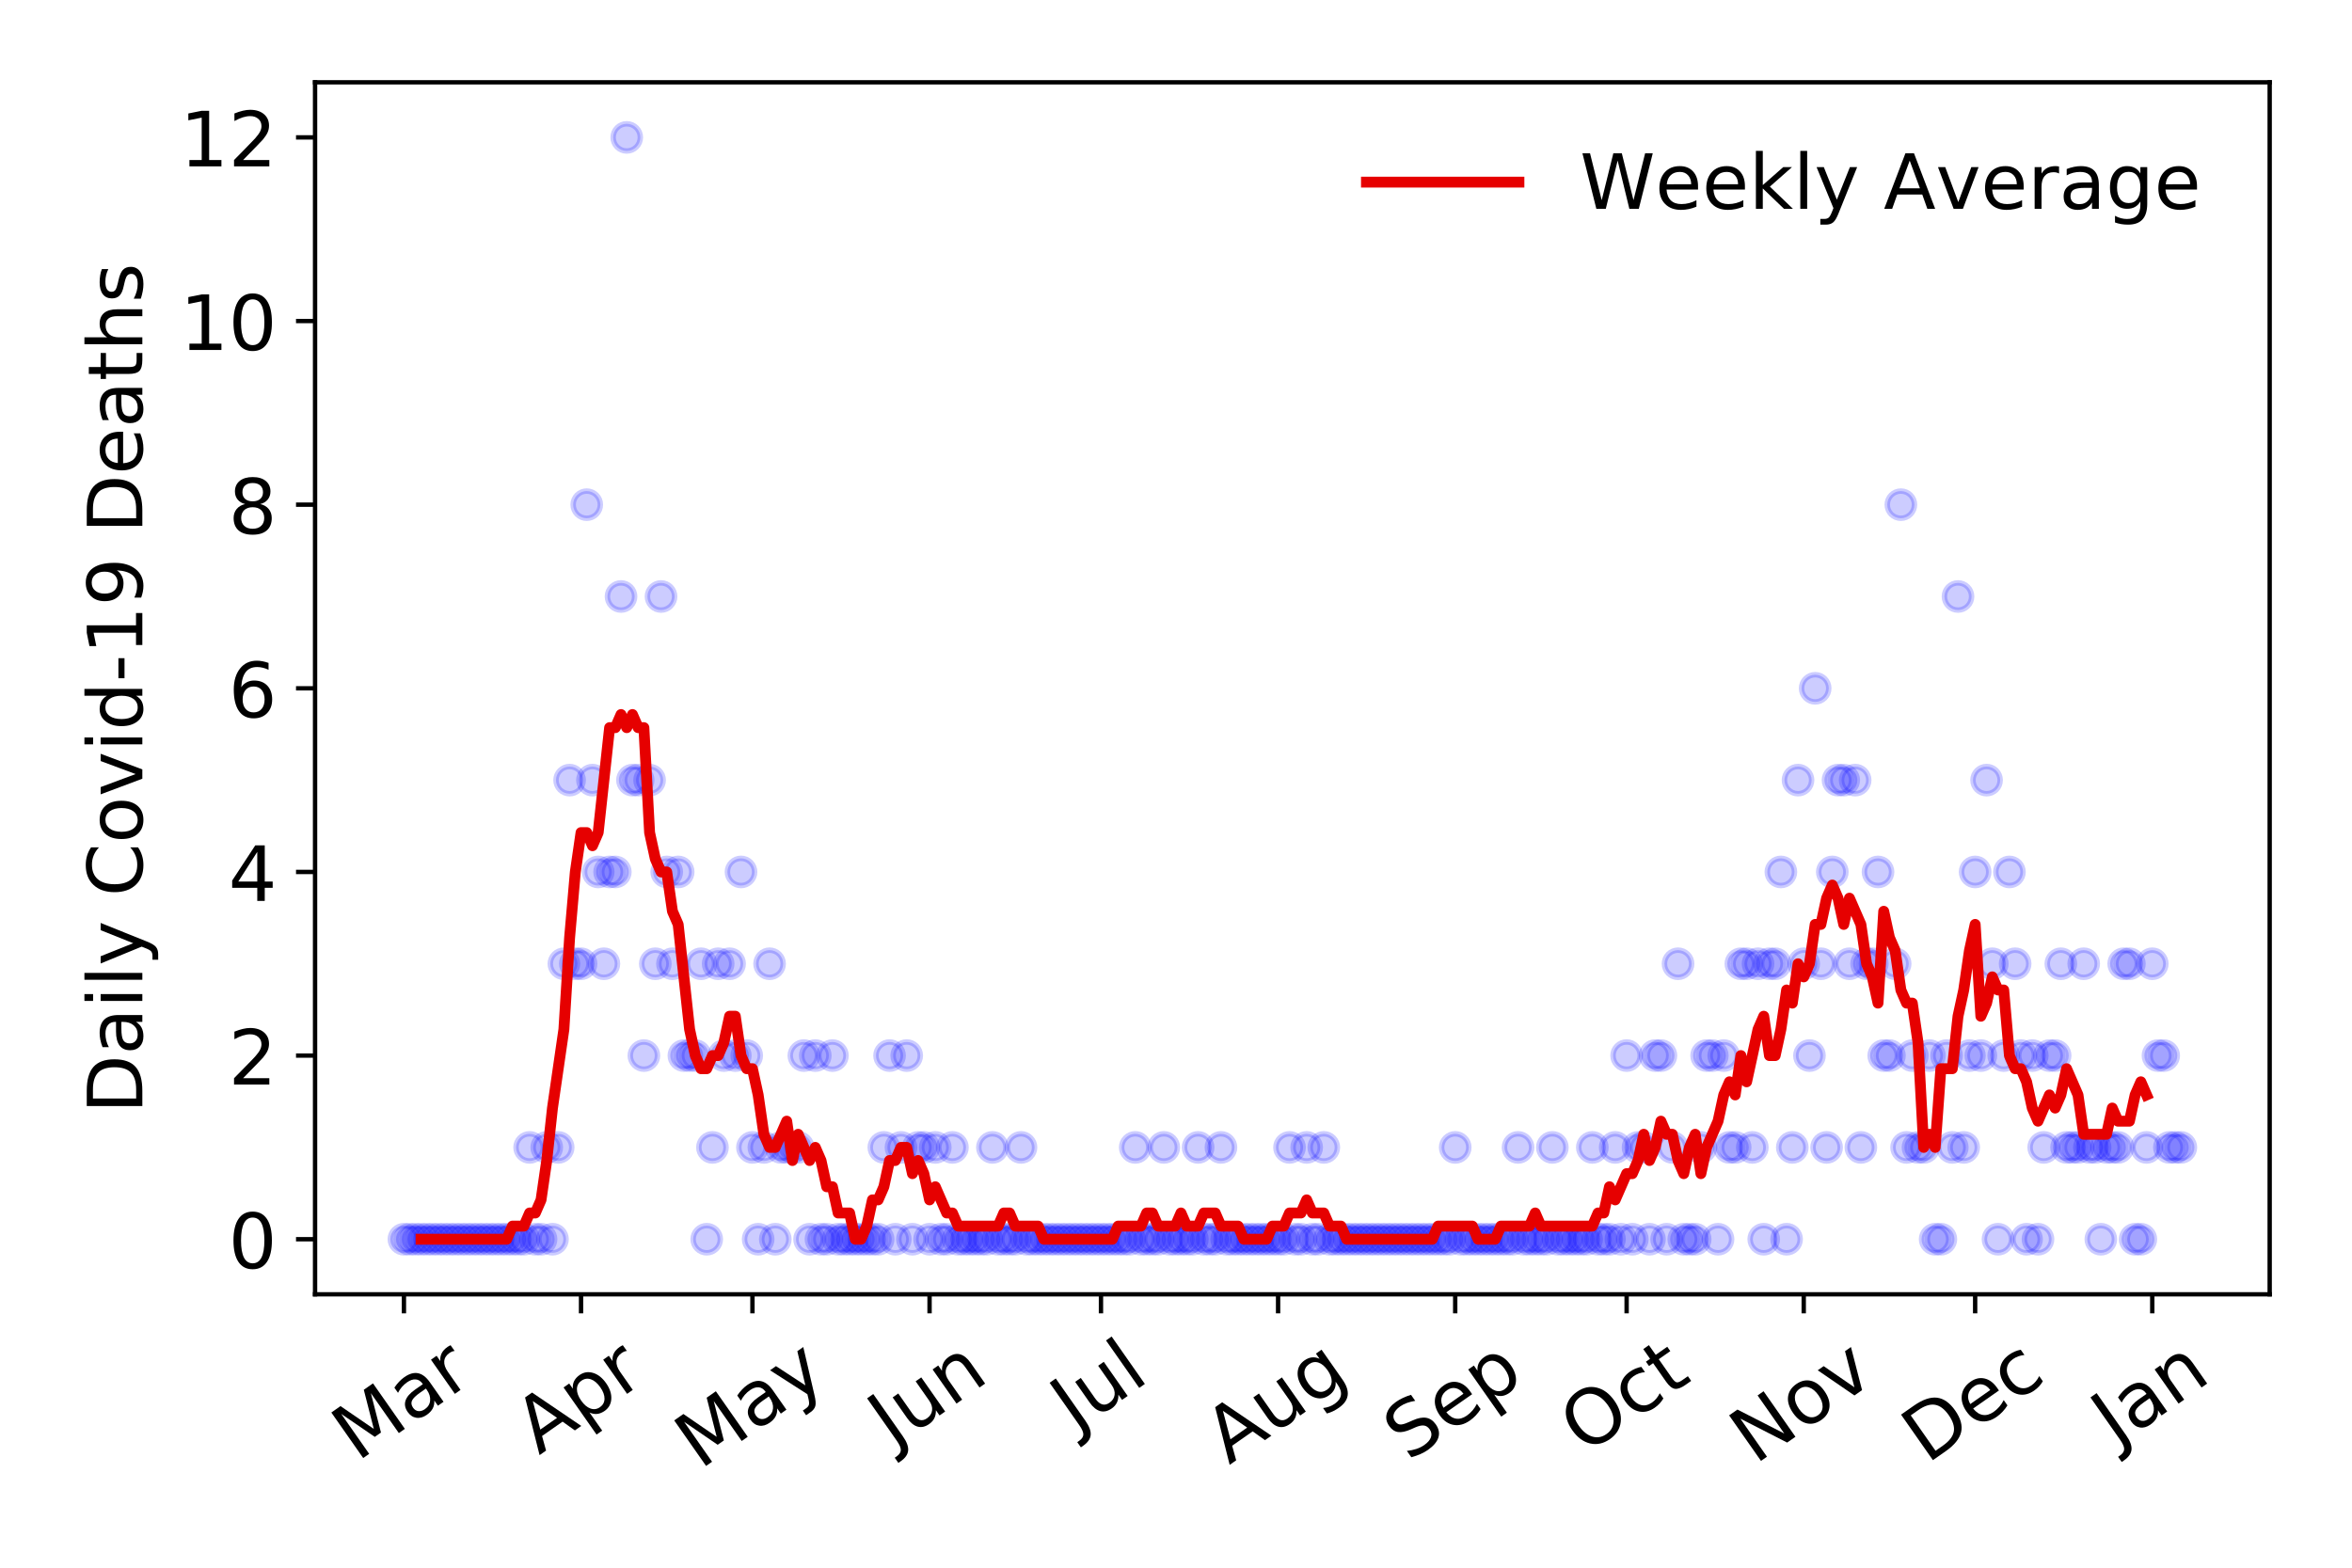 <?xml version="1.0" encoding="utf-8" standalone="no"?>
<!DOCTYPE svg PUBLIC "-//W3C//DTD SVG 1.1//EN"
  "http://www.w3.org/Graphics/SVG/1.1/DTD/svg11.dtd">
<!-- Created with matplotlib (https://matplotlib.org/) -->
<svg height="288pt" version="1.1" viewBox="0 0 432 288" width="432pt" xmlns="http://www.w3.org/2000/svg" xmlns:xlink="http://www.w3.org/1999/xlink">
 <defs>
  <style type="text/css">
*{stroke-linecap:butt;stroke-linejoin:round;}
  </style>
 </defs>
 <g id="figure_1">
  <g id="patch_1">
   <path d="M 0 288 
L 432 288 
L 432 0 
L 0 0 
z
" style="fill:#ffffff;"/>
  </g>
  <g id="axes_1">
   <g id="patch_2">
    <path d="M 57.87 237.778 
L 416.88 237.778 
L 416.88 15.12 
L 57.87 15.12 
z
" style="fill:#ffffff;"/>
   </g>
   <g id="matplotlib.axis_1">
    <g id="xtick_1">
     <g id="line2d_1">
      <defs>
       <path d="M 0 0 
L 0 3.5 
" id="mafbe608e08" style="stroke:#000000;stroke-width:0.8;"/>
      </defs>
      <g>
       <use style="stroke:#000000;stroke-width:0.8;" x="74.189" xlink:href="#mafbe608e08" y="237.778"/>
      </g>
     </g>
     <g id="text_1">
      <!-- Mar -->
      <defs>
       <path d="M 9.812 72.906 
L 24.516 72.906 
L 43.109 23.297 
L 61.812 72.906 
L 76.516 72.906 
L 76.516 0 
L 66.891 0 
L 66.891 64.016 
L 48.094 14.016 
L 38.188 14.016 
L 19.391 64.016 
L 19.391 0 
L 9.812 0 
z
" id="DejaVuSans-77"/>
       <path d="M 34.281 27.484 
Q 23.391 27.484 19.188 25 
Q 14.984 22.516 14.984 16.5 
Q 14.984 11.719 18.141 8.906 
Q 21.297 6.109 26.703 6.109 
Q 34.188 6.109 38.703 11.406 
Q 43.219 16.703 43.219 25.484 
L 43.219 27.484 
z
M 52.203 31.203 
L 52.203 0 
L 43.219 0 
L 43.219 8.297 
Q 40.141 3.328 35.547 0.953 
Q 30.953 -1.422 24.312 -1.422 
Q 15.922 -1.422 10.953 3.297 
Q 6 8.016 6 15.922 
Q 6 25.141 12.172 29.828 
Q 18.359 34.516 30.609 34.516 
L 43.219 34.516 
L 43.219 35.406 
Q 43.219 41.609 39.141 45 
Q 35.062 48.391 27.688 48.391 
Q 23 48.391 18.547 47.266 
Q 14.109 46.141 10.016 43.891 
L 10.016 52.203 
Q 14.938 54.109 19.578 55.047 
Q 24.219 56 28.609 56 
Q 40.484 56 46.344 49.844 
Q 52.203 43.703 52.203 31.203 
z
" id="DejaVuSans-97"/>
       <path d="M 41.109 46.297 
Q 39.594 47.172 37.812 47.578 
Q 36.031 48 33.891 48 
Q 26.266 48 22.188 43.047 
Q 18.109 38.094 18.109 28.812 
L 18.109 0 
L 9.078 0 
L 9.078 54.688 
L 18.109 54.688 
L 18.109 46.188 
Q 20.953 51.172 25.484 53.578 
Q 30.031 56 36.531 56 
Q 37.453 56 38.578 55.875 
Q 39.703 55.766 41.062 55.516 
z
" id="DejaVuSans-114"/>
      </defs>
      <g transform="translate(65.586 268.643)rotate(-35)scale(0.14 -0.14)">
       <use xlink:href="#DejaVuSans-77"/>
       <use x="86.279" xlink:href="#DejaVuSans-97"/>
       <use x="147.559" xlink:href="#DejaVuSans-114"/>
      </g>
     </g>
    </g>
    <g id="xtick_2">
     <g id="line2d_2">
      <g>
       <use style="stroke:#000000;stroke-width:0.8;" x="106.721" xlink:href="#mafbe608e08" y="237.778"/>
      </g>
     </g>
     <g id="text_2">
      <!-- Apr -->
      <defs>
       <path d="M 34.188 63.188 
L 20.797 26.906 
L 47.609 26.906 
z
M 28.609 72.906 
L 39.797 72.906 
L 67.578 0 
L 57.328 0 
L 50.688 18.703 
L 17.828 18.703 
L 11.188 0 
L 0.781 0 
z
" id="DejaVuSans-65"/>
       <path d="M 18.109 8.203 
L 18.109 -20.797 
L 9.078 -20.797 
L 9.078 54.688 
L 18.109 54.688 
L 18.109 46.391 
Q 20.953 51.266 25.266 53.625 
Q 29.594 56 35.594 56 
Q 45.562 56 51.781 48.094 
Q 58.016 40.188 58.016 27.297 
Q 58.016 14.406 51.781 6.484 
Q 45.562 -1.422 35.594 -1.422 
Q 29.594 -1.422 25.266 0.953 
Q 20.953 3.328 18.109 8.203 
z
M 48.688 27.297 
Q 48.688 37.203 44.609 42.844 
Q 40.531 48.484 33.406 48.484 
Q 26.266 48.484 22.188 42.844 
Q 18.109 37.203 18.109 27.297 
Q 18.109 17.391 22.188 11.75 
Q 26.266 6.109 33.406 6.109 
Q 40.531 6.109 44.609 11.75 
Q 48.688 17.391 48.688 27.297 
z
" id="DejaVuSans-112"/>
      </defs>
      <g transform="translate(99.017 267.384)rotate(-35)scale(0.14 -0.14)">
       <use xlink:href="#DejaVuSans-65"/>
       <use x="68.408" xlink:href="#DejaVuSans-112"/>
       <use x="131.885" xlink:href="#DejaVuSans-114"/>
      </g>
     </g>
    </g>
    <g id="xtick_3">
     <g id="line2d_3">
      <g>
       <use style="stroke:#000000;stroke-width:0.8;" x="138.204" xlink:href="#mafbe608e08" y="237.778"/>
      </g>
     </g>
     <g id="text_3">
      <!-- May -->
      <defs>
       <path d="M 32.172 -5.078 
Q 28.375 -14.844 24.75 -17.812 
Q 21.141 -20.797 15.094 -20.797 
L 7.906 -20.797 
L 7.906 -13.281 
L 13.188 -13.281 
Q 16.891 -13.281 18.938 -11.516 
Q 21 -9.766 23.484 -3.219 
L 25.094 0.875 
L 2.984 54.688 
L 12.5 54.688 
L 29.594 11.922 
L 46.688 54.688 
L 56.203 54.688 
z
" id="DejaVuSans-121"/>
      </defs>
      <g transform="translate(128.564 270.094)rotate(-35)scale(0.14 -0.14)">
       <use xlink:href="#DejaVuSans-77"/>
       <use x="86.279" xlink:href="#DejaVuSans-97"/>
       <use x="147.559" xlink:href="#DejaVuSans-121"/>
      </g>
     </g>
    </g>
    <g id="xtick_4">
     <g id="line2d_4">
      <g>
       <use style="stroke:#000000;stroke-width:0.8;" x="170.736" xlink:href="#mafbe608e08" y="237.778"/>
      </g>
     </g>
     <g id="text_4">
      <!-- Jun -->
      <defs>
       <path d="M 9.812 72.906 
L 19.672 72.906 
L 19.672 5.078 
Q 19.672 -8.109 14.672 -14.062 
Q 9.672 -20.016 -1.422 -20.016 
L -5.172 -20.016 
L -5.172 -11.719 
L -2.094 -11.719 
Q 4.438 -11.719 7.125 -8.047 
Q 9.812 -4.391 9.812 5.078 
z
" id="DejaVuSans-74"/>
       <path d="M 8.5 21.578 
L 8.5 54.688 
L 17.484 54.688 
L 17.484 21.922 
Q 17.484 14.156 20.5 10.266 
Q 23.531 6.391 29.594 6.391 
Q 36.859 6.391 41.078 11.031 
Q 45.312 15.672 45.312 23.688 
L 45.312 54.688 
L 54.297 54.688 
L 54.297 0 
L 45.312 0 
L 45.312 8.406 
Q 42.047 3.422 37.719 1 
Q 33.406 -1.422 27.688 -1.422 
Q 18.266 -1.422 13.375 4.438 
Q 8.5 10.297 8.5 21.578 
z
M 31.109 56 
z
" id="DejaVuSans-117"/>
       <path d="M 54.891 33.016 
L 54.891 0 
L 45.906 0 
L 45.906 32.719 
Q 45.906 40.484 42.875 44.328 
Q 39.844 48.188 33.797 48.188 
Q 26.516 48.188 22.312 43.547 
Q 18.109 38.922 18.109 30.906 
L 18.109 0 
L 9.078 0 
L 9.078 54.688 
L 18.109 54.688 
L 18.109 46.188 
Q 21.344 51.125 25.703 53.562 
Q 30.078 56 35.797 56 
Q 45.219 56 50.047 50.172 
Q 54.891 44.344 54.891 33.016 
z
" id="DejaVuSans-110"/>
      </defs>
      <g transform="translate(163.993 266.039)rotate(-35)scale(0.14 -0.14)">
       <use xlink:href="#DejaVuSans-74"/>
       <use x="29.492" xlink:href="#DejaVuSans-117"/>
       <use x="92.871" xlink:href="#DejaVuSans-110"/>
      </g>
     </g>
    </g>
    <g id="xtick_5">
     <g id="line2d_5">
      <g>
       <use style="stroke:#000000;stroke-width:0.8;" x="202.219" xlink:href="#mafbe608e08" y="237.778"/>
      </g>
     </g>
     <g id="text_5">
      <!-- Jul -->
      <defs>
       <path d="M 9.422 75.984 
L 18.406 75.984 
L 18.406 0 
L 9.422 0 
z
" id="DejaVuSans-108"/>
      </defs>
      <g transform="translate(197.516 263.181)rotate(-35)scale(0.14 -0.14)">
       <use xlink:href="#DejaVuSans-74"/>
       <use x="29.492" xlink:href="#DejaVuSans-117"/>
       <use x="92.871" xlink:href="#DejaVuSans-108"/>
      </g>
     </g>
    </g>
    <g id="xtick_6">
     <g id="line2d_6">
      <g>
       <use style="stroke:#000000;stroke-width:0.8;" x="234.751" xlink:href="#mafbe608e08" y="237.778"/>
      </g>
     </g>
     <g id="text_6">
      <!-- Aug -->
      <defs>
       <path d="M 45.406 27.984 
Q 45.406 37.75 41.375 43.109 
Q 37.359 48.484 30.078 48.484 
Q 22.859 48.484 18.828 43.109 
Q 14.797 37.75 14.797 27.984 
Q 14.797 18.266 18.828 12.891 
Q 22.859 7.516 30.078 7.516 
Q 37.359 7.516 41.375 12.891 
Q 45.406 18.266 45.406 27.984 
z
M 54.391 6.781 
Q 54.391 -7.172 48.188 -13.984 
Q 42 -20.797 29.203 -20.797 
Q 24.469 -20.797 20.266 -20.094 
Q 16.062 -19.391 12.109 -17.922 
L 12.109 -9.188 
Q 16.062 -11.328 19.922 -12.344 
Q 23.781 -13.375 27.781 -13.375 
Q 36.625 -13.375 41.016 -8.766 
Q 45.406 -4.156 45.406 5.172 
L 45.406 9.625 
Q 42.625 4.781 38.281 2.391 
Q 33.938 0 27.875 0 
Q 17.828 0 11.672 7.656 
Q 5.516 15.328 5.516 27.984 
Q 5.516 40.672 11.672 48.328 
Q 17.828 56 27.875 56 
Q 33.938 56 38.281 53.609 
Q 42.625 51.219 45.406 46.391 
L 45.406 54.688 
L 54.391 54.688 
z
" id="DejaVuSans-103"/>
      </defs>
      <g transform="translate(225.771 269.172)rotate(-35)scale(0.14 -0.14)">
       <use xlink:href="#DejaVuSans-65"/>
       <use x="68.408" xlink:href="#DejaVuSans-117"/>
       <use x="131.787" xlink:href="#DejaVuSans-103"/>
      </g>
     </g>
    </g>
    <g id="xtick_7">
     <g id="line2d_7">
      <g>
       <use style="stroke:#000000;stroke-width:0.8;" x="267.284" xlink:href="#mafbe608e08" y="237.778"/>
      </g>
     </g>
     <g id="text_7">
      <!-- Sep -->
      <defs>
       <path d="M 53.516 70.516 
L 53.516 60.891 
Q 47.906 63.578 42.922 64.891 
Q 37.938 66.219 33.297 66.219 
Q 25.25 66.219 20.875 63.094 
Q 16.5 59.969 16.5 54.203 
Q 16.5 49.359 19.406 46.891 
Q 22.312 44.438 30.422 42.922 
L 36.375 41.703 
Q 47.406 39.594 52.656 34.297 
Q 57.906 29 57.906 20.125 
Q 57.906 9.516 50.797 4.047 
Q 43.703 -1.422 29.984 -1.422 
Q 24.812 -1.422 18.969 -0.25 
Q 13.141 0.922 6.891 3.219 
L 6.891 13.375 
Q 12.891 10.016 18.656 8.297 
Q 24.422 6.594 29.984 6.594 
Q 38.422 6.594 43.016 9.906 
Q 47.609 13.234 47.609 19.391 
Q 47.609 24.75 44.312 27.781 
Q 41.016 30.812 33.5 32.328 
L 27.484 33.5 
Q 16.453 35.688 11.516 40.375 
Q 6.594 45.062 6.594 53.422 
Q 6.594 63.094 13.406 68.656 
Q 20.219 74.219 32.172 74.219 
Q 37.312 74.219 42.625 73.281 
Q 47.953 72.359 53.516 70.516 
z
" id="DejaVuSans-83"/>
       <path d="M 56.203 29.594 
L 56.203 25.203 
L 14.891 25.203 
Q 15.484 15.922 20.484 11.062 
Q 25.484 6.203 34.422 6.203 
Q 39.594 6.203 44.453 7.469 
Q 49.312 8.734 54.109 11.281 
L 54.109 2.781 
Q 49.266 0.734 44.188 -0.344 
Q 39.109 -1.422 33.891 -1.422 
Q 20.797 -1.422 13.156 6.188 
Q 5.516 13.812 5.516 26.812 
Q 5.516 40.234 12.766 48.109 
Q 20.016 56 32.328 56 
Q 43.359 56 49.781 48.891 
Q 56.203 41.797 56.203 29.594 
z
M 47.219 32.234 
Q 47.125 39.594 43.094 43.984 
Q 39.062 48.391 32.422 48.391 
Q 24.906 48.391 20.391 44.141 
Q 15.875 39.891 15.188 32.172 
z
" id="DejaVuSans-101"/>
      </defs>
      <g transform="translate(258.691 268.629)rotate(-35)scale(0.14 -0.14)">
       <use xlink:href="#DejaVuSans-83"/>
       <use x="63.477" xlink:href="#DejaVuSans-101"/>
       <use x="125" xlink:href="#DejaVuSans-112"/>
      </g>
     </g>
    </g>
    <g id="xtick_8">
     <g id="line2d_8">
      <g>
       <use style="stroke:#000000;stroke-width:0.8;" x="298.767" xlink:href="#mafbe608e08" y="237.778"/>
      </g>
     </g>
     <g id="text_8">
      <!-- Oct -->
      <defs>
       <path d="M 39.406 66.219 
Q 28.656 66.219 22.328 58.203 
Q 16.016 50.203 16.016 36.375 
Q 16.016 22.609 22.328 14.594 
Q 28.656 6.594 39.406 6.594 
Q 50.141 6.594 56.422 14.594 
Q 62.703 22.609 62.703 36.375 
Q 62.703 50.203 56.422 58.203 
Q 50.141 66.219 39.406 66.219 
z
M 39.406 74.219 
Q 54.734 74.219 63.906 63.938 
Q 73.094 53.656 73.094 36.375 
Q 73.094 19.141 63.906 8.859 
Q 54.734 -1.422 39.406 -1.422 
Q 24.031 -1.422 14.812 8.828 
Q 5.609 19.094 5.609 36.375 
Q 5.609 53.656 14.812 63.938 
Q 24.031 74.219 39.406 74.219 
z
" id="DejaVuSans-79"/>
       <path d="M 48.781 52.594 
L 48.781 44.188 
Q 44.969 46.297 41.141 47.344 
Q 37.312 48.391 33.406 48.391 
Q 24.656 48.391 19.812 42.844 
Q 14.984 37.312 14.984 27.297 
Q 14.984 17.281 19.812 11.734 
Q 24.656 6.203 33.406 6.203 
Q 37.312 6.203 41.141 7.25 
Q 44.969 8.297 48.781 10.406 
L 48.781 2.094 
Q 45.016 0.344 40.984 -0.531 
Q 36.969 -1.422 32.422 -1.422 
Q 20.062 -1.422 12.781 6.344 
Q 5.516 14.109 5.516 27.297 
Q 5.516 40.672 12.859 48.328 
Q 20.219 56 33.016 56 
Q 37.156 56 41.109 55.141 
Q 45.062 54.297 48.781 52.594 
z
" id="DejaVuSans-99"/>
       <path d="M 18.312 70.219 
L 18.312 54.688 
L 36.812 54.688 
L 36.812 47.703 
L 18.312 47.703 
L 18.312 18.016 
Q 18.312 11.328 20.141 9.422 
Q 21.969 7.516 27.594 7.516 
L 36.812 7.516 
L 36.812 0 
L 27.594 0 
Q 17.188 0 13.234 3.875 
Q 9.281 7.766 9.281 18.016 
L 9.281 47.703 
L 2.688 47.703 
L 2.688 54.688 
L 9.281 54.688 
L 9.281 70.219 
z
" id="DejaVuSans-116"/>
      </defs>
      <g transform="translate(291.068 267.377)rotate(-35)scale(0.14 -0.14)">
       <use xlink:href="#DejaVuSans-79"/>
       <use x="78.711" xlink:href="#DejaVuSans-99"/>
       <use x="133.691" xlink:href="#DejaVuSans-116"/>
      </g>
     </g>
    </g>
    <g id="xtick_9">
     <g id="line2d_9">
      <g>
       <use style="stroke:#000000;stroke-width:0.8;" x="331.299" xlink:href="#mafbe608e08" y="237.778"/>
      </g>
     </g>
     <g id="text_9">
      <!-- Nov -->
      <defs>
       <path d="M 9.812 72.906 
L 23.094 72.906 
L 55.422 11.922 
L 55.422 72.906 
L 64.984 72.906 
L 64.984 0 
L 51.703 0 
L 19.391 60.984 
L 19.391 0 
L 9.812 0 
z
" id="DejaVuSans-78"/>
       <path d="M 30.609 48.391 
Q 23.391 48.391 19.188 42.75 
Q 14.984 37.109 14.984 27.297 
Q 14.984 17.484 19.156 11.844 
Q 23.344 6.203 30.609 6.203 
Q 37.797 6.203 41.984 11.859 
Q 46.188 17.531 46.188 27.297 
Q 46.188 37.016 41.984 42.703 
Q 37.797 48.391 30.609 48.391 
z
M 30.609 56 
Q 42.328 56 49.016 48.375 
Q 55.719 40.766 55.719 27.297 
Q 55.719 13.875 49.016 6.219 
Q 42.328 -1.422 30.609 -1.422 
Q 18.844 -1.422 12.172 6.219 
Q 5.516 13.875 5.516 27.297 
Q 5.516 40.766 12.172 48.375 
Q 18.844 56 30.609 56 
z
" id="DejaVuSans-111"/>
       <path d="M 2.984 54.688 
L 12.5 54.688 
L 29.594 8.797 
L 46.688 54.688 
L 56.203 54.688 
L 35.688 0 
L 23.484 0 
z
" id="DejaVuSans-118"/>
      </defs>
      <g transform="translate(322.323 269.166)rotate(-35)scale(0.14 -0.14)">
       <use xlink:href="#DejaVuSans-78"/>
       <use x="74.805" xlink:href="#DejaVuSans-111"/>
       <use x="135.986" xlink:href="#DejaVuSans-118"/>
      </g>
     </g>
    </g>
    <g id="xtick_10">
     <g id="line2d_10">
      <g>
       <use style="stroke:#000000;stroke-width:0.8;" x="362.782" xlink:href="#mafbe608e08" y="237.778"/>
      </g>
     </g>
     <g id="text_10">
      <!-- Dec -->
      <defs>
       <path d="M 19.672 64.797 
L 19.672 8.109 
L 31.594 8.109 
Q 46.688 8.109 53.688 14.938 
Q 60.688 21.781 60.688 36.531 
Q 60.688 51.172 53.688 57.984 
Q 46.688 64.797 31.594 64.797 
z
M 9.812 72.906 
L 30.078 72.906 
Q 51.266 72.906 61.172 64.094 
Q 71.094 55.281 71.094 36.531 
Q 71.094 17.672 61.125 8.828 
Q 51.172 0 30.078 0 
L 9.812 0 
z
" id="DejaVuSans-68"/>
      </defs>
      <g transform="translate(353.901 269.032)rotate(-35)scale(0.14 -0.14)">
       <use xlink:href="#DejaVuSans-68"/>
       <use x="77.002" xlink:href="#DejaVuSans-101"/>
       <use x="138.525" xlink:href="#DejaVuSans-99"/>
      </g>
     </g>
    </g>
    <g id="xtick_11">
     <g id="line2d_11">
      <g>
       <use style="stroke:#000000;stroke-width:0.8;" x="395.314" xlink:href="#mafbe608e08" y="237.778"/>
      </g>
     </g>
     <g id="text_11">
      <!-- Jan -->
      <g transform="translate(388.691 265.871)rotate(-35)scale(0.14 -0.14)">
       <use xlink:href="#DejaVuSans-74"/>
       <use x="29.492" xlink:href="#DejaVuSans-97"/>
       <use x="90.771" xlink:href="#DejaVuSans-110"/>
      </g>
     </g>
    </g>
   </g>
   <g id="matplotlib.axis_2">
    <g id="ytick_1">
     <g id="line2d_12">
      <defs>
       <path d="M 0 0 
L -3.5 0 
" id="mf696c0a350" style="stroke:#000000;stroke-width:0.8;"/>
      </defs>
      <g>
       <use style="stroke:#000000;stroke-width:0.8;" x="57.87" xlink:href="#mf696c0a350" y="227.657"/>
      </g>
     </g>
     <g id="text_12">
      <!-- 0 -->
      <defs>
       <path d="M 31.781 66.406 
Q 24.172 66.406 20.328 58.906 
Q 16.5 51.422 16.5 36.375 
Q 16.5 21.391 20.328 13.891 
Q 24.172 6.391 31.781 6.391 
Q 39.453 6.391 43.281 13.891 
Q 47.125 21.391 47.125 36.375 
Q 47.125 51.422 43.281 58.906 
Q 39.453 66.406 31.781 66.406 
z
M 31.781 74.219 
Q 44.047 74.219 50.516 64.516 
Q 56.984 54.828 56.984 36.375 
Q 56.984 17.969 50.516 8.266 
Q 44.047 -1.422 31.781 -1.422 
Q 19.531 -1.422 13.062 8.266 
Q 6.594 17.969 6.594 36.375 
Q 6.594 54.828 13.062 64.516 
Q 19.531 74.219 31.781 74.219 
z
" id="DejaVuSans-48"/>
      </defs>
      <g transform="translate(41.962 232.976)scale(0.14 -0.14)">
       <use xlink:href="#DejaVuSans-48"/>
      </g>
     </g>
    </g>
    <g id="ytick_2">
     <g id="line2d_13">
      <g>
       <use style="stroke:#000000;stroke-width:0.8;" x="57.87" xlink:href="#mf696c0a350" y="193.921"/>
      </g>
     </g>
     <g id="text_13">
      <!-- 2 -->
      <defs>
       <path d="M 19.188 8.297 
L 53.609 8.297 
L 53.609 0 
L 7.328 0 
L 7.328 8.297 
Q 12.938 14.109 22.625 23.891 
Q 32.328 33.688 34.812 36.531 
Q 39.547 41.844 41.422 45.531 
Q 43.312 49.219 43.312 52.781 
Q 43.312 58.594 39.234 62.25 
Q 35.156 65.922 28.609 65.922 
Q 23.969 65.922 18.812 64.312 
Q 13.672 62.703 7.812 59.422 
L 7.812 69.391 
Q 13.766 71.781 18.938 73 
Q 24.125 74.219 28.422 74.219 
Q 39.75 74.219 46.484 68.547 
Q 53.219 62.891 53.219 53.422 
Q 53.219 48.922 51.531 44.891 
Q 49.859 40.875 45.406 35.406 
Q 44.188 33.984 37.641 27.219 
Q 31.109 20.453 19.188 8.297 
z
" id="DejaVuSans-50"/>
      </defs>
      <g transform="translate(41.962 199.24)scale(0.14 -0.14)">
       <use xlink:href="#DejaVuSans-50"/>
      </g>
     </g>
    </g>
    <g id="ytick_3">
     <g id="line2d_14">
      <g>
       <use style="stroke:#000000;stroke-width:0.8;" x="57.87" xlink:href="#mf696c0a350" y="160.185"/>
      </g>
     </g>
     <g id="text_14">
      <!-- 4 -->
      <defs>
       <path d="M 37.797 64.312 
L 12.891 25.391 
L 37.797 25.391 
z
M 35.203 72.906 
L 47.609 72.906 
L 47.609 25.391 
L 58.016 25.391 
L 58.016 17.188 
L 47.609 17.188 
L 47.609 0 
L 37.797 0 
L 37.797 17.188 
L 4.891 17.188 
L 4.891 26.703 
z
" id="DejaVuSans-52"/>
      </defs>
      <g transform="translate(41.962 165.504)scale(0.14 -0.14)">
       <use xlink:href="#DejaVuSans-52"/>
      </g>
     </g>
    </g>
    <g id="ytick_4">
     <g id="line2d_15">
      <g>
       <use style="stroke:#000000;stroke-width:0.8;" x="57.87" xlink:href="#mf696c0a350" y="126.449"/>
      </g>
     </g>
     <g id="text_15">
      <!-- 6 -->
      <defs>
       <path d="M 33.016 40.375 
Q 26.375 40.375 22.484 35.828 
Q 18.609 31.297 18.609 23.391 
Q 18.609 15.531 22.484 10.953 
Q 26.375 6.391 33.016 6.391 
Q 39.656 6.391 43.531 10.953 
Q 47.406 15.531 47.406 23.391 
Q 47.406 31.297 43.531 35.828 
Q 39.656 40.375 33.016 40.375 
z
M 52.594 71.297 
L 52.594 62.312 
Q 48.875 64.062 45.094 64.984 
Q 41.312 65.922 37.594 65.922 
Q 27.828 65.922 22.672 59.328 
Q 17.531 52.734 16.797 39.406 
Q 19.672 43.656 24.016 45.922 
Q 28.375 48.188 33.594 48.188 
Q 44.578 48.188 50.953 41.516 
Q 57.328 34.859 57.328 23.391 
Q 57.328 12.156 50.688 5.359 
Q 44.047 -1.422 33.016 -1.422 
Q 20.359 -1.422 13.672 8.266 
Q 6.984 17.969 6.984 36.375 
Q 6.984 53.656 15.188 63.938 
Q 23.391 74.219 37.203 74.219 
Q 40.922 74.219 44.703 73.484 
Q 48.484 72.75 52.594 71.297 
z
" id="DejaVuSans-54"/>
      </defs>
      <g transform="translate(41.962 131.768)scale(0.14 -0.14)">
       <use xlink:href="#DejaVuSans-54"/>
      </g>
     </g>
    </g>
    <g id="ytick_5">
     <g id="line2d_16">
      <g>
       <use style="stroke:#000000;stroke-width:0.8;" x="57.87" xlink:href="#mf696c0a350" y="92.713"/>
      </g>
     </g>
     <g id="text_16">
      <!-- 8 -->
      <defs>
       <path d="M 31.781 34.625 
Q 24.75 34.625 20.719 30.859 
Q 16.703 27.094 16.703 20.516 
Q 16.703 13.922 20.719 10.156 
Q 24.75 6.391 31.781 6.391 
Q 38.812 6.391 42.859 10.172 
Q 46.922 13.969 46.922 20.516 
Q 46.922 27.094 42.891 30.859 
Q 38.875 34.625 31.781 34.625 
z
M 21.922 38.812 
Q 15.578 40.375 12.031 44.719 
Q 8.5 49.078 8.5 55.328 
Q 8.5 64.062 14.719 69.141 
Q 20.953 74.219 31.781 74.219 
Q 42.672 74.219 48.875 69.141 
Q 55.078 64.062 55.078 55.328 
Q 55.078 49.078 51.531 44.719 
Q 48 40.375 41.703 38.812 
Q 48.828 37.156 52.797 32.312 
Q 56.781 27.484 56.781 20.516 
Q 56.781 9.906 50.312 4.234 
Q 43.844 -1.422 31.781 -1.422 
Q 19.734 -1.422 13.25 4.234 
Q 6.781 9.906 6.781 20.516 
Q 6.781 27.484 10.781 32.312 
Q 14.797 37.156 21.922 38.812 
z
M 18.312 54.391 
Q 18.312 48.734 21.844 45.562 
Q 25.391 42.391 31.781 42.391 
Q 38.141 42.391 41.719 45.562 
Q 45.312 48.734 45.312 54.391 
Q 45.312 60.062 41.719 63.234 
Q 38.141 66.406 31.781 66.406 
Q 25.391 66.406 21.844 63.234 
Q 18.312 60.062 18.312 54.391 
z
" id="DejaVuSans-56"/>
      </defs>
      <g transform="translate(41.962 98.032)scale(0.14 -0.14)">
       <use xlink:href="#DejaVuSans-56"/>
      </g>
     </g>
    </g>
    <g id="ytick_6">
     <g id="line2d_17">
      <g>
       <use style="stroke:#000000;stroke-width:0.8;" x="57.87" xlink:href="#mf696c0a350" y="58.977"/>
      </g>
     </g>
     <g id="text_17">
      <!-- 10 -->
      <defs>
       <path d="M 12.406 8.297 
L 28.516 8.297 
L 28.516 63.922 
L 10.984 60.406 
L 10.984 69.391 
L 28.422 72.906 
L 38.281 72.906 
L 38.281 8.297 
L 54.391 8.297 
L 54.391 0 
L 12.406 0 
z
" id="DejaVuSans-49"/>
      </defs>
      <g transform="translate(33.055 64.296)scale(0.14 -0.14)">
       <use xlink:href="#DejaVuSans-49"/>
       <use x="63.623" xlink:href="#DejaVuSans-48"/>
      </g>
     </g>
    </g>
    <g id="ytick_7">
     <g id="line2d_18">
      <g>
       <use style="stroke:#000000;stroke-width:0.8;" x="57.87" xlink:href="#mf696c0a350" y="25.241"/>
      </g>
     </g>
     <g id="text_18">
      <!-- 12 -->
      <g transform="translate(33.055 30.56)scale(0.14 -0.14)">
       <use xlink:href="#DejaVuSans-49"/>
       <use x="63.623" xlink:href="#DejaVuSans-50"/>
      </g>
     </g>
    </g>
    <g id="text_19">
     <!-- Daily Covid-19 Deaths -->
     <defs>
      <path d="M 9.422 54.688 
L 18.406 54.688 
L 18.406 0 
L 9.422 0 
z
M 9.422 75.984 
L 18.406 75.984 
L 18.406 64.594 
L 9.422 64.594 
z
" id="DejaVuSans-105"/>
      <path id="DejaVuSans-32"/>
      <path d="M 64.406 67.281 
L 64.406 56.891 
Q 59.422 61.531 53.781 63.812 
Q 48.141 66.109 41.797 66.109 
Q 29.297 66.109 22.656 58.469 
Q 16.016 50.828 16.016 36.375 
Q 16.016 21.969 22.656 14.328 
Q 29.297 6.688 41.797 6.688 
Q 48.141 6.688 53.781 8.984 
Q 59.422 11.281 64.406 15.922 
L 64.406 5.609 
Q 59.234 2.094 53.438 0.328 
Q 47.656 -1.422 41.219 -1.422 
Q 24.656 -1.422 15.125 8.703 
Q 5.609 18.844 5.609 36.375 
Q 5.609 53.953 15.125 64.078 
Q 24.656 74.219 41.219 74.219 
Q 47.75 74.219 53.531 72.484 
Q 59.328 70.75 64.406 67.281 
z
" id="DejaVuSans-67"/>
      <path d="M 45.406 46.391 
L 45.406 75.984 
L 54.391 75.984 
L 54.391 0 
L 45.406 0 
L 45.406 8.203 
Q 42.578 3.328 38.25 0.953 
Q 33.938 -1.422 27.875 -1.422 
Q 17.969 -1.422 11.734 6.484 
Q 5.516 14.406 5.516 27.297 
Q 5.516 40.188 11.734 48.094 
Q 17.969 56 27.875 56 
Q 33.938 56 38.25 53.625 
Q 42.578 51.266 45.406 46.391 
z
M 14.797 27.297 
Q 14.797 17.391 18.875 11.75 
Q 22.953 6.109 30.078 6.109 
Q 37.203 6.109 41.297 11.75 
Q 45.406 17.391 45.406 27.297 
Q 45.406 37.203 41.297 42.844 
Q 37.203 48.484 30.078 48.484 
Q 22.953 48.484 18.875 42.844 
Q 14.797 37.203 14.797 27.297 
z
" id="DejaVuSans-100"/>
      <path d="M 4.891 31.391 
L 31.203 31.391 
L 31.203 23.391 
L 4.891 23.391 
z
" id="DejaVuSans-45"/>
      <path d="M 10.984 1.516 
L 10.984 10.5 
Q 14.703 8.734 18.5 7.812 
Q 22.312 6.891 25.984 6.891 
Q 35.75 6.891 40.891 13.453 
Q 46.047 20.016 46.781 33.406 
Q 43.953 29.203 39.594 26.953 
Q 35.25 24.703 29.984 24.703 
Q 19.047 24.703 12.672 31.312 
Q 6.297 37.938 6.297 49.422 
Q 6.297 60.641 12.938 67.422 
Q 19.578 74.219 30.609 74.219 
Q 43.266 74.219 49.922 64.516 
Q 56.594 54.828 56.594 36.375 
Q 56.594 19.141 48.406 8.859 
Q 40.234 -1.422 26.422 -1.422 
Q 22.703 -1.422 18.891 -0.688 
Q 15.094 0.047 10.984 1.516 
z
M 30.609 32.422 
Q 37.25 32.422 41.125 36.953 
Q 45.016 41.5 45.016 49.422 
Q 45.016 57.281 41.125 61.844 
Q 37.25 66.406 30.609 66.406 
Q 23.969 66.406 20.094 61.844 
Q 16.219 57.281 16.219 49.422 
Q 16.219 41.5 20.094 36.953 
Q 23.969 32.422 30.609 32.422 
z
" id="DejaVuSans-57"/>
      <path d="M 54.891 33.016 
L 54.891 0 
L 45.906 0 
L 45.906 32.719 
Q 45.906 40.484 42.875 44.328 
Q 39.844 48.188 33.797 48.188 
Q 26.516 48.188 22.312 43.547 
Q 18.109 38.922 18.109 30.906 
L 18.109 0 
L 9.078 0 
L 9.078 75.984 
L 18.109 75.984 
L 18.109 46.188 
Q 21.344 51.125 25.703 53.562 
Q 30.078 56 35.797 56 
Q 45.219 56 50.047 50.172 
Q 54.891 44.344 54.891 33.016 
z
" id="DejaVuSans-104"/>
      <path d="M 44.281 53.078 
L 44.281 44.578 
Q 40.484 46.531 36.375 47.5 
Q 32.281 48.484 27.875 48.484 
Q 21.188 48.484 17.844 46.438 
Q 14.5 44.391 14.5 40.281 
Q 14.5 37.156 16.891 35.375 
Q 19.281 33.594 26.516 31.984 
L 29.594 31.297 
Q 39.156 29.25 43.188 25.516 
Q 47.219 21.781 47.219 15.094 
Q 47.219 7.469 41.188 3.016 
Q 35.156 -1.422 24.609 -1.422 
Q 20.219 -1.422 15.453 -0.562 
Q 10.688 0.297 5.422 2 
L 5.422 11.281 
Q 10.406 8.688 15.234 7.391 
Q 20.062 6.109 24.812 6.109 
Q 31.156 6.109 34.562 8.281 
Q 37.984 10.453 37.984 14.406 
Q 37.984 18.062 35.516 20.016 
Q 33.062 21.969 24.703 23.781 
L 21.578 24.516 
Q 13.234 26.266 9.516 29.906 
Q 5.812 33.547 5.812 39.891 
Q 5.812 47.609 11.281 51.797 
Q 16.75 56 26.812 56 
Q 31.781 56 36.172 55.266 
Q 40.578 54.547 44.281 53.078 
z
" id="DejaVuSans-115"/>
     </defs>
     <g transform="translate(26.143 204.56)rotate(-90)scale(0.14 -0.14)">
      <use xlink:href="#DejaVuSans-68"/>
      <use x="77.002" xlink:href="#DejaVuSans-97"/>
      <use x="138.281" xlink:href="#DejaVuSans-105"/>
      <use x="166.064" xlink:href="#DejaVuSans-108"/>
      <use x="193.848" xlink:href="#DejaVuSans-121"/>
      <use x="253.027" xlink:href="#DejaVuSans-32"/>
      <use x="284.814" xlink:href="#DejaVuSans-67"/>
      <use x="354.639" xlink:href="#DejaVuSans-111"/>
      <use x="415.82" xlink:href="#DejaVuSans-118"/>
      <use x="475" xlink:href="#DejaVuSans-105"/>
      <use x="502.783" xlink:href="#DejaVuSans-100"/>
      <use x="566.26" xlink:href="#DejaVuSans-45"/>
      <use x="602.344" xlink:href="#DejaVuSans-49"/>
      <use x="665.967" xlink:href="#DejaVuSans-57"/>
      <use x="729.59" xlink:href="#DejaVuSans-32"/>
      <use x="761.377" xlink:href="#DejaVuSans-68"/>
      <use x="838.379" xlink:href="#DejaVuSans-101"/>
      <use x="899.902" xlink:href="#DejaVuSans-97"/>
      <use x="961.182" xlink:href="#DejaVuSans-116"/>
      <use x="1000.391" xlink:href="#DejaVuSans-104"/>
      <use x="1063.77" xlink:href="#DejaVuSans-115"/>
     </g>
    </g>
   </g>
   <g id="line2d_19">
    <defs>
     <path d="M 0 2.5 
C 0.663 2.5 1.299 2.237 1.768 1.768 
C 2.237 1.299 2.5 0.663 2.5 0 
C 2.5 -0.663 2.237 -1.299 1.768 -1.768 
C 1.299 -2.237 0.663 -2.5 0 -2.5 
C -0.663 -2.5 -1.299 -2.237 -1.768 -1.768 
C -2.237 -1.299 -2.5 -0.663 -2.5 0 
C -2.5 0.663 -2.237 1.299 -1.768 1.768 
C -1.299 2.237 -0.663 2.5 0 2.5 
z
" id="md5128940c2" style="stroke:#0000ff;stroke-opacity:0.2;"/>
    </defs>
    <g clip-path="url(#pe04934056a)">
     <use style="fill:#0000ff;fill-opacity:0.2;stroke:#0000ff;stroke-opacity:0.2;" x="74.189" xlink:href="#md5128940c2" y="227.657"/>
     <use style="fill:#0000ff;fill-opacity:0.2;stroke:#0000ff;stroke-opacity:0.2;" x="75.238" xlink:href="#md5128940c2" y="227.657"/>
     <use style="fill:#0000ff;fill-opacity:0.2;stroke:#0000ff;stroke-opacity:0.2;" x="76.287" xlink:href="#md5128940c2" y="227.657"/>
     <use style="fill:#0000ff;fill-opacity:0.2;stroke:#0000ff;stroke-opacity:0.2;" x="77.337" xlink:href="#md5128940c2" y="227.657"/>
     <use style="fill:#0000ff;fill-opacity:0.2;stroke:#0000ff;stroke-opacity:0.2;" x="78.386" xlink:href="#md5128940c2" y="227.657"/>
     <use style="fill:#0000ff;fill-opacity:0.2;stroke:#0000ff;stroke-opacity:0.2;" x="79.436" xlink:href="#md5128940c2" y="227.657"/>
     <use style="fill:#0000ff;fill-opacity:0.2;stroke:#0000ff;stroke-opacity:0.2;" x="80.485" xlink:href="#md5128940c2" y="227.657"/>
     <use style="fill:#0000ff;fill-opacity:0.2;stroke:#0000ff;stroke-opacity:0.2;" x="81.535" xlink:href="#md5128940c2" y="227.657"/>
     <use style="fill:#0000ff;fill-opacity:0.2;stroke:#0000ff;stroke-opacity:0.2;" x="82.584" xlink:href="#md5128940c2" y="227.657"/>
     <use style="fill:#0000ff;fill-opacity:0.2;stroke:#0000ff;stroke-opacity:0.2;" x="83.634" xlink:href="#md5128940c2" y="227.657"/>
     <use style="fill:#0000ff;fill-opacity:0.2;stroke:#0000ff;stroke-opacity:0.2;" x="84.683" xlink:href="#md5128940c2" y="227.657"/>
     <use style="fill:#0000ff;fill-opacity:0.2;stroke:#0000ff;stroke-opacity:0.2;" x="85.732" xlink:href="#md5128940c2" y="227.657"/>
     <use style="fill:#0000ff;fill-opacity:0.2;stroke:#0000ff;stroke-opacity:0.2;" x="86.782" xlink:href="#md5128940c2" y="227.657"/>
     <use style="fill:#0000ff;fill-opacity:0.2;stroke:#0000ff;stroke-opacity:0.2;" x="87.831" xlink:href="#md5128940c2" y="227.657"/>
     <use style="fill:#0000ff;fill-opacity:0.2;stroke:#0000ff;stroke-opacity:0.2;" x="88.881" xlink:href="#md5128940c2" y="227.657"/>
     <use style="fill:#0000ff;fill-opacity:0.2;stroke:#0000ff;stroke-opacity:0.2;" x="89.93" xlink:href="#md5128940c2" y="227.657"/>
     <use style="fill:#0000ff;fill-opacity:0.2;stroke:#0000ff;stroke-opacity:0.2;" x="90.98" xlink:href="#md5128940c2" y="227.657"/>
     <use style="fill:#0000ff;fill-opacity:0.2;stroke:#0000ff;stroke-opacity:0.2;" x="92.029" xlink:href="#md5128940c2" y="227.657"/>
     <use style="fill:#0000ff;fill-opacity:0.2;stroke:#0000ff;stroke-opacity:0.2;" x="93.078" xlink:href="#md5128940c2" y="227.657"/>
     <use style="fill:#0000ff;fill-opacity:0.2;stroke:#0000ff;stroke-opacity:0.2;" x="94.128" xlink:href="#md5128940c2" y="227.657"/>
     <use style="fill:#0000ff;fill-opacity:0.2;stroke:#0000ff;stroke-opacity:0.2;" x="95.177" xlink:href="#md5128940c2" y="227.657"/>
     <use style="fill:#0000ff;fill-opacity:0.2;stroke:#0000ff;stroke-opacity:0.2;" x="96.227" xlink:href="#md5128940c2" y="227.657"/>
     <use style="fill:#0000ff;fill-opacity:0.2;stroke:#0000ff;stroke-opacity:0.2;" x="97.276" xlink:href="#md5128940c2" y="210.789"/>
     <use style="fill:#0000ff;fill-opacity:0.2;stroke:#0000ff;stroke-opacity:0.2;" x="98.326" xlink:href="#md5128940c2" y="227.657"/>
     <use style="fill:#0000ff;fill-opacity:0.2;stroke:#0000ff;stroke-opacity:0.2;" x="99.375" xlink:href="#md5128940c2" y="227.657"/>
     <use style="fill:#0000ff;fill-opacity:0.2;stroke:#0000ff;stroke-opacity:0.2;" x="100.424" xlink:href="#md5128940c2" y="210.789"/>
     <use style="fill:#0000ff;fill-opacity:0.2;stroke:#0000ff;stroke-opacity:0.2;" x="101.474" xlink:href="#md5128940c2" y="227.657"/>
     <use style="fill:#0000ff;fill-opacity:0.2;stroke:#0000ff;stroke-opacity:0.2;" x="102.523" xlink:href="#md5128940c2" y="210.789"/>
     <use style="fill:#0000ff;fill-opacity:0.2;stroke:#0000ff;stroke-opacity:0.2;" x="103.573" xlink:href="#md5128940c2" y="177.053"/>
     <use style="fill:#0000ff;fill-opacity:0.2;stroke:#0000ff;stroke-opacity:0.2;" x="104.622" xlink:href="#md5128940c2" y="143.317"/>
     <use style="fill:#0000ff;fill-opacity:0.2;stroke:#0000ff;stroke-opacity:0.2;" x="105.672" xlink:href="#md5128940c2" y="177.053"/>
     <use style="fill:#0000ff;fill-opacity:0.2;stroke:#0000ff;stroke-opacity:0.2;" x="106.721" xlink:href="#md5128940c2" y="177.053"/>
     <use style="fill:#0000ff;fill-opacity:0.2;stroke:#0000ff;stroke-opacity:0.2;" x="107.77" xlink:href="#md5128940c2" y="92.713"/>
     <use style="fill:#0000ff;fill-opacity:0.2;stroke:#0000ff;stroke-opacity:0.2;" x="108.82" xlink:href="#md5128940c2" y="143.317"/>
     <use style="fill:#0000ff;fill-opacity:0.2;stroke:#0000ff;stroke-opacity:0.2;" x="109.869" xlink:href="#md5128940c2" y="160.185"/>
     <use style="fill:#0000ff;fill-opacity:0.2;stroke:#0000ff;stroke-opacity:0.2;" x="110.919" xlink:href="#md5128940c2" y="177.053"/>
     <use style="fill:#0000ff;fill-opacity:0.2;stroke:#0000ff;stroke-opacity:0.2;" x="111.968" xlink:href="#md5128940c2" y="160.185"/>
     <use style="fill:#0000ff;fill-opacity:0.2;stroke:#0000ff;stroke-opacity:0.2;" x="113.018" xlink:href="#md5128940c2" y="160.185"/>
     <use style="fill:#0000ff;fill-opacity:0.2;stroke:#0000ff;stroke-opacity:0.2;" x="114.067" xlink:href="#md5128940c2" y="109.581"/>
     <use style="fill:#0000ff;fill-opacity:0.2;stroke:#0000ff;stroke-opacity:0.2;" x="115.116" xlink:href="#md5128940c2" y="25.241"/>
     <use style="fill:#0000ff;fill-opacity:0.2;stroke:#0000ff;stroke-opacity:0.2;" x="116.166" xlink:href="#md5128940c2" y="143.317"/>
     <use style="fill:#0000ff;fill-opacity:0.2;stroke:#0000ff;stroke-opacity:0.2;" x="117.215" xlink:href="#md5128940c2" y="143.317"/>
     <use style="fill:#0000ff;fill-opacity:0.2;stroke:#0000ff;stroke-opacity:0.2;" x="118.265" xlink:href="#md5128940c2" y="193.921"/>
     <use style="fill:#0000ff;fill-opacity:0.2;stroke:#0000ff;stroke-opacity:0.2;" x="119.314" xlink:href="#md5128940c2" y="143.317"/>
     <use style="fill:#0000ff;fill-opacity:0.2;stroke:#0000ff;stroke-opacity:0.2;" x="120.364" xlink:href="#md5128940c2" y="177.053"/>
     <use style="fill:#0000ff;fill-opacity:0.2;stroke:#0000ff;stroke-opacity:0.2;" x="121.413" xlink:href="#md5128940c2" y="109.581"/>
     <use style="fill:#0000ff;fill-opacity:0.2;stroke:#0000ff;stroke-opacity:0.2;" x="122.462" xlink:href="#md5128940c2" y="160.185"/>
     <use style="fill:#0000ff;fill-opacity:0.2;stroke:#0000ff;stroke-opacity:0.2;" x="123.512" xlink:href="#md5128940c2" y="177.053"/>
     <use style="fill:#0000ff;fill-opacity:0.2;stroke:#0000ff;stroke-opacity:0.2;" x="124.561" xlink:href="#md5128940c2" y="160.185"/>
     <use style="fill:#0000ff;fill-opacity:0.2;stroke:#0000ff;stroke-opacity:0.2;" x="125.611" xlink:href="#md5128940c2" y="193.921"/>
     <use style="fill:#0000ff;fill-opacity:0.2;stroke:#0000ff;stroke-opacity:0.2;" x="126.66" xlink:href="#md5128940c2" y="193.921"/>
     <use style="fill:#0000ff;fill-opacity:0.2;stroke:#0000ff;stroke-opacity:0.2;" x="127.71" xlink:href="#md5128940c2" y="193.921"/>
     <use style="fill:#0000ff;fill-opacity:0.2;stroke:#0000ff;stroke-opacity:0.2;" x="128.759" xlink:href="#md5128940c2" y="177.053"/>
     <use style="fill:#0000ff;fill-opacity:0.2;stroke:#0000ff;stroke-opacity:0.2;" x="129.808" xlink:href="#md5128940c2" y="227.657"/>
     <use style="fill:#0000ff;fill-opacity:0.2;stroke:#0000ff;stroke-opacity:0.2;" x="130.858" xlink:href="#md5128940c2" y="210.789"/>
     <use style="fill:#0000ff;fill-opacity:0.2;stroke:#0000ff;stroke-opacity:0.2;" x="131.907" xlink:href="#md5128940c2" y="177.053"/>
     <use style="fill:#0000ff;fill-opacity:0.2;stroke:#0000ff;stroke-opacity:0.2;" x="132.957" xlink:href="#md5128940c2" y="193.921"/>
     <use style="fill:#0000ff;fill-opacity:0.2;stroke:#0000ff;stroke-opacity:0.2;" x="134.006" xlink:href="#md5128940c2" y="177.053"/>
     <use style="fill:#0000ff;fill-opacity:0.2;stroke:#0000ff;stroke-opacity:0.2;" x="135.056" xlink:href="#md5128940c2" y="193.921"/>
     <use style="fill:#0000ff;fill-opacity:0.2;stroke:#0000ff;stroke-opacity:0.2;" x="136.105" xlink:href="#md5128940c2" y="160.185"/>
     <use style="fill:#0000ff;fill-opacity:0.2;stroke:#0000ff;stroke-opacity:0.2;" x="137.154" xlink:href="#md5128940c2" y="193.921"/>
     <use style="fill:#0000ff;fill-opacity:0.2;stroke:#0000ff;stroke-opacity:0.2;" x="138.204" xlink:href="#md5128940c2" y="210.789"/>
     <use style="fill:#0000ff;fill-opacity:0.2;stroke:#0000ff;stroke-opacity:0.2;" x="139.253" xlink:href="#md5128940c2" y="227.657"/>
     <use style="fill:#0000ff;fill-opacity:0.2;stroke:#0000ff;stroke-opacity:0.2;" x="140.303" xlink:href="#md5128940c2" y="210.789"/>
     <use style="fill:#0000ff;fill-opacity:0.2;stroke:#0000ff;stroke-opacity:0.2;" x="141.352" xlink:href="#md5128940c2" y="177.053"/>
     <use style="fill:#0000ff;fill-opacity:0.2;stroke:#0000ff;stroke-opacity:0.2;" x="142.402" xlink:href="#md5128940c2" y="227.657"/>
     <use style="fill:#0000ff;fill-opacity:0.2;stroke:#0000ff;stroke-opacity:0.2;" x="143.451" xlink:href="#md5128940c2" y="210.789"/>
     <use style="fill:#0000ff;fill-opacity:0.2;stroke:#0000ff;stroke-opacity:0.2;" x="144.5" xlink:href="#md5128940c2" y="210.789"/>
     <use style="fill:#0000ff;fill-opacity:0.2;stroke:#0000ff;stroke-opacity:0.2;" x="145.55" xlink:href="#md5128940c2" y="210.789"/>
     <use style="fill:#0000ff;fill-opacity:0.2;stroke:#0000ff;stroke-opacity:0.2;" x="146.599" xlink:href="#md5128940c2" y="210.789"/>
     <use style="fill:#0000ff;fill-opacity:0.2;stroke:#0000ff;stroke-opacity:0.2;" x="147.649" xlink:href="#md5128940c2" y="193.921"/>
     <use style="fill:#0000ff;fill-opacity:0.2;stroke:#0000ff;stroke-opacity:0.2;" x="148.698" xlink:href="#md5128940c2" y="227.657"/>
     <use style="fill:#0000ff;fill-opacity:0.2;stroke:#0000ff;stroke-opacity:0.2;" x="149.748" xlink:href="#md5128940c2" y="193.921"/>
     <use style="fill:#0000ff;fill-opacity:0.2;stroke:#0000ff;stroke-opacity:0.2;" x="150.797" xlink:href="#md5128940c2" y="227.657"/>
     <use style="fill:#0000ff;fill-opacity:0.2;stroke:#0000ff;stroke-opacity:0.2;" x="151.846" xlink:href="#md5128940c2" y="227.657"/>
     <use style="fill:#0000ff;fill-opacity:0.2;stroke:#0000ff;stroke-opacity:0.2;" x="152.896" xlink:href="#md5128940c2" y="193.921"/>
     <use style="fill:#0000ff;fill-opacity:0.2;stroke:#0000ff;stroke-opacity:0.2;" x="153.945" xlink:href="#md5128940c2" y="227.657"/>
     <use style="fill:#0000ff;fill-opacity:0.2;stroke:#0000ff;stroke-opacity:0.2;" x="154.995" xlink:href="#md5128940c2" y="227.657"/>
     <use style="fill:#0000ff;fill-opacity:0.2;stroke:#0000ff;stroke-opacity:0.2;" x="156.044" xlink:href="#md5128940c2" y="227.657"/>
     <use style="fill:#0000ff;fill-opacity:0.2;stroke:#0000ff;stroke-opacity:0.2;" x="157.094" xlink:href="#md5128940c2" y="227.657"/>
     <use style="fill:#0000ff;fill-opacity:0.2;stroke:#0000ff;stroke-opacity:0.2;" x="158.143" xlink:href="#md5128940c2" y="227.657"/>
     <use style="fill:#0000ff;fill-opacity:0.2;stroke:#0000ff;stroke-opacity:0.2;" x="159.192" xlink:href="#md5128940c2" y="227.657"/>
     <use style="fill:#0000ff;fill-opacity:0.2;stroke:#0000ff;stroke-opacity:0.2;" x="160.242" xlink:href="#md5128940c2" y="227.657"/>
     <use style="fill:#0000ff;fill-opacity:0.2;stroke:#0000ff;stroke-opacity:0.2;" x="161.291" xlink:href="#md5128940c2" y="227.657"/>
     <use style="fill:#0000ff;fill-opacity:0.2;stroke:#0000ff;stroke-opacity:0.2;" x="162.341" xlink:href="#md5128940c2" y="210.789"/>
     <use style="fill:#0000ff;fill-opacity:0.2;stroke:#0000ff;stroke-opacity:0.2;" x="163.39" xlink:href="#md5128940c2" y="193.921"/>
     <use style="fill:#0000ff;fill-opacity:0.2;stroke:#0000ff;stroke-opacity:0.2;" x="164.44" xlink:href="#md5128940c2" y="227.657"/>
     <use style="fill:#0000ff;fill-opacity:0.2;stroke:#0000ff;stroke-opacity:0.2;" x="165.489" xlink:href="#md5128940c2" y="210.789"/>
     <use style="fill:#0000ff;fill-opacity:0.2;stroke:#0000ff;stroke-opacity:0.2;" x="166.538" xlink:href="#md5128940c2" y="193.921"/>
     <use style="fill:#0000ff;fill-opacity:0.2;stroke:#0000ff;stroke-opacity:0.2;" x="167.588" xlink:href="#md5128940c2" y="227.657"/>
     <use style="fill:#0000ff;fill-opacity:0.2;stroke:#0000ff;stroke-opacity:0.2;" x="168.637" xlink:href="#md5128940c2" y="210.789"/>
     <use style="fill:#0000ff;fill-opacity:0.2;stroke:#0000ff;stroke-opacity:0.2;" x="169.687" xlink:href="#md5128940c2" y="210.789"/>
     <use style="fill:#0000ff;fill-opacity:0.2;stroke:#0000ff;stroke-opacity:0.2;" x="170.736" xlink:href="#md5128940c2" y="227.657"/>
     <use style="fill:#0000ff;fill-opacity:0.2;stroke:#0000ff;stroke-opacity:0.2;" x="171.786" xlink:href="#md5128940c2" y="210.789"/>
     <use style="fill:#0000ff;fill-opacity:0.2;stroke:#0000ff;stroke-opacity:0.2;" x="172.835" xlink:href="#md5128940c2" y="227.657"/>
     <use style="fill:#0000ff;fill-opacity:0.2;stroke:#0000ff;stroke-opacity:0.2;" x="173.884" xlink:href="#md5128940c2" y="227.657"/>
     <use style="fill:#0000ff;fill-opacity:0.2;stroke:#0000ff;stroke-opacity:0.2;" x="174.934" xlink:href="#md5128940c2" y="210.789"/>
     <use style="fill:#0000ff;fill-opacity:0.2;stroke:#0000ff;stroke-opacity:0.2;" x="175.983" xlink:href="#md5128940c2" y="227.657"/>
     <use style="fill:#0000ff;fill-opacity:0.2;stroke:#0000ff;stroke-opacity:0.2;" x="177.033" xlink:href="#md5128940c2" y="227.657"/>
     <use style="fill:#0000ff;fill-opacity:0.2;stroke:#0000ff;stroke-opacity:0.2;" x="178.082" xlink:href="#md5128940c2" y="227.657"/>
     <use style="fill:#0000ff;fill-opacity:0.2;stroke:#0000ff;stroke-opacity:0.2;" x="179.132" xlink:href="#md5128940c2" y="227.657"/>
     <use style="fill:#0000ff;fill-opacity:0.2;stroke:#0000ff;stroke-opacity:0.2;" x="180.181" xlink:href="#md5128940c2" y="227.657"/>
     <use style="fill:#0000ff;fill-opacity:0.2;stroke:#0000ff;stroke-opacity:0.2;" x="181.23" xlink:href="#md5128940c2" y="227.657"/>
     <use style="fill:#0000ff;fill-opacity:0.2;stroke:#0000ff;stroke-opacity:0.2;" x="182.28" xlink:href="#md5128940c2" y="210.789"/>
     <use style="fill:#0000ff;fill-opacity:0.2;stroke:#0000ff;stroke-opacity:0.2;" x="183.329" xlink:href="#md5128940c2" y="227.657"/>
     <use style="fill:#0000ff;fill-opacity:0.2;stroke:#0000ff;stroke-opacity:0.2;" x="184.379" xlink:href="#md5128940c2" y="227.657"/>
     <use style="fill:#0000ff;fill-opacity:0.2;stroke:#0000ff;stroke-opacity:0.2;" x="185.428" xlink:href="#md5128940c2" y="227.657"/>
     <use style="fill:#0000ff;fill-opacity:0.2;stroke:#0000ff;stroke-opacity:0.2;" x="186.478" xlink:href="#md5128940c2" y="227.657"/>
     <use style="fill:#0000ff;fill-opacity:0.2;stroke:#0000ff;stroke-opacity:0.2;" x="187.527" xlink:href="#md5128940c2" y="210.789"/>
     <use style="fill:#0000ff;fill-opacity:0.2;stroke:#0000ff;stroke-opacity:0.2;" x="188.577" xlink:href="#md5128940c2" y="227.657"/>
     <use style="fill:#0000ff;fill-opacity:0.2;stroke:#0000ff;stroke-opacity:0.2;" x="189.626" xlink:href="#md5128940c2" y="227.657"/>
     <use style="fill:#0000ff;fill-opacity:0.2;stroke:#0000ff;stroke-opacity:0.2;" x="190.675" xlink:href="#md5128940c2" y="227.657"/>
     <use style="fill:#0000ff;fill-opacity:0.2;stroke:#0000ff;stroke-opacity:0.2;" x="191.725" xlink:href="#md5128940c2" y="227.657"/>
     <use style="fill:#0000ff;fill-opacity:0.2;stroke:#0000ff;stroke-opacity:0.2;" x="192.774" xlink:href="#md5128940c2" y="227.657"/>
     <use style="fill:#0000ff;fill-opacity:0.2;stroke:#0000ff;stroke-opacity:0.2;" x="193.824" xlink:href="#md5128940c2" y="227.657"/>
     <use style="fill:#0000ff;fill-opacity:0.2;stroke:#0000ff;stroke-opacity:0.2;" x="194.873" xlink:href="#md5128940c2" y="227.657"/>
     <use style="fill:#0000ff;fill-opacity:0.2;stroke:#0000ff;stroke-opacity:0.2;" x="195.923" xlink:href="#md5128940c2" y="227.657"/>
     <use style="fill:#0000ff;fill-opacity:0.2;stroke:#0000ff;stroke-opacity:0.2;" x="196.972" xlink:href="#md5128940c2" y="227.657"/>
     <use style="fill:#0000ff;fill-opacity:0.2;stroke:#0000ff;stroke-opacity:0.2;" x="198.021" xlink:href="#md5128940c2" y="227.657"/>
     <use style="fill:#0000ff;fill-opacity:0.2;stroke:#0000ff;stroke-opacity:0.2;" x="199.071" xlink:href="#md5128940c2" y="227.657"/>
     <use style="fill:#0000ff;fill-opacity:0.2;stroke:#0000ff;stroke-opacity:0.2;" x="200.12" xlink:href="#md5128940c2" y="227.657"/>
     <use style="fill:#0000ff;fill-opacity:0.2;stroke:#0000ff;stroke-opacity:0.2;" x="201.17" xlink:href="#md5128940c2" y="227.657"/>
     <use style="fill:#0000ff;fill-opacity:0.2;stroke:#0000ff;stroke-opacity:0.2;" x="202.219" xlink:href="#md5128940c2" y="227.657"/>
     <use style="fill:#0000ff;fill-opacity:0.2;stroke:#0000ff;stroke-opacity:0.2;" x="203.269" xlink:href="#md5128940c2" y="227.657"/>
     <use style="fill:#0000ff;fill-opacity:0.2;stroke:#0000ff;stroke-opacity:0.2;" x="204.318" xlink:href="#md5128940c2" y="227.657"/>
     <use style="fill:#0000ff;fill-opacity:0.2;stroke:#0000ff;stroke-opacity:0.2;" x="205.367" xlink:href="#md5128940c2" y="227.657"/>
     <use style="fill:#0000ff;fill-opacity:0.2;stroke:#0000ff;stroke-opacity:0.2;" x="206.417" xlink:href="#md5128940c2" y="227.657"/>
     <use style="fill:#0000ff;fill-opacity:0.2;stroke:#0000ff;stroke-opacity:0.2;" x="207.466" xlink:href="#md5128940c2" y="227.657"/>
     <use style="fill:#0000ff;fill-opacity:0.2;stroke:#0000ff;stroke-opacity:0.2;" x="208.516" xlink:href="#md5128940c2" y="210.789"/>
     <use style="fill:#0000ff;fill-opacity:0.2;stroke:#0000ff;stroke-opacity:0.2;" x="209.565" xlink:href="#md5128940c2" y="227.657"/>
     <use style="fill:#0000ff;fill-opacity:0.2;stroke:#0000ff;stroke-opacity:0.2;" x="210.615" xlink:href="#md5128940c2" y="227.657"/>
     <use style="fill:#0000ff;fill-opacity:0.2;stroke:#0000ff;stroke-opacity:0.2;" x="211.664" xlink:href="#md5128940c2" y="227.657"/>
     <use style="fill:#0000ff;fill-opacity:0.2;stroke:#0000ff;stroke-opacity:0.2;" x="212.713" xlink:href="#md5128940c2" y="227.657"/>
     <use style="fill:#0000ff;fill-opacity:0.2;stroke:#0000ff;stroke-opacity:0.2;" x="213.763" xlink:href="#md5128940c2" y="210.789"/>
     <use style="fill:#0000ff;fill-opacity:0.2;stroke:#0000ff;stroke-opacity:0.2;" x="214.812" xlink:href="#md5128940c2" y="227.657"/>
     <use style="fill:#0000ff;fill-opacity:0.2;stroke:#0000ff;stroke-opacity:0.2;" x="215.862" xlink:href="#md5128940c2" y="227.657"/>
     <use style="fill:#0000ff;fill-opacity:0.2;stroke:#0000ff;stroke-opacity:0.2;" x="216.911" xlink:href="#md5128940c2" y="227.657"/>
     <use style="fill:#0000ff;fill-opacity:0.2;stroke:#0000ff;stroke-opacity:0.2;" x="217.961" xlink:href="#md5128940c2" y="227.657"/>
     <use style="fill:#0000ff;fill-opacity:0.2;stroke:#0000ff;stroke-opacity:0.2;" x="219.01" xlink:href="#md5128940c2" y="227.657"/>
     <use style="fill:#0000ff;fill-opacity:0.2;stroke:#0000ff;stroke-opacity:0.2;" x="220.059" xlink:href="#md5128940c2" y="210.789"/>
     <use style="fill:#0000ff;fill-opacity:0.2;stroke:#0000ff;stroke-opacity:0.2;" x="221.109" xlink:href="#md5128940c2" y="227.657"/>
     <use style="fill:#0000ff;fill-opacity:0.2;stroke:#0000ff;stroke-opacity:0.2;" x="222.158" xlink:href="#md5128940c2" y="227.657"/>
     <use style="fill:#0000ff;fill-opacity:0.2;stroke:#0000ff;stroke-opacity:0.2;" x="223.208" xlink:href="#md5128940c2" y="227.657"/>
     <use style="fill:#0000ff;fill-opacity:0.2;stroke:#0000ff;stroke-opacity:0.2;" x="224.257" xlink:href="#md5128940c2" y="210.789"/>
     <use style="fill:#0000ff;fill-opacity:0.2;stroke:#0000ff;stroke-opacity:0.2;" x="225.307" xlink:href="#md5128940c2" y="227.657"/>
     <use style="fill:#0000ff;fill-opacity:0.2;stroke:#0000ff;stroke-opacity:0.2;" x="226.356" xlink:href="#md5128940c2" y="227.657"/>
     <use style="fill:#0000ff;fill-opacity:0.2;stroke:#0000ff;stroke-opacity:0.2;" x="227.405" xlink:href="#md5128940c2" y="227.657"/>
     <use style="fill:#0000ff;fill-opacity:0.2;stroke:#0000ff;stroke-opacity:0.2;" x="228.455" xlink:href="#md5128940c2" y="227.657"/>
     <use style="fill:#0000ff;fill-opacity:0.2;stroke:#0000ff;stroke-opacity:0.2;" x="229.504" xlink:href="#md5128940c2" y="227.657"/>
     <use style="fill:#0000ff;fill-opacity:0.2;stroke:#0000ff;stroke-opacity:0.2;" x="230.554" xlink:href="#md5128940c2" y="227.657"/>
     <use style="fill:#0000ff;fill-opacity:0.2;stroke:#0000ff;stroke-opacity:0.2;" x="231.603" xlink:href="#md5128940c2" y="227.657"/>
     <use style="fill:#0000ff;fill-opacity:0.2;stroke:#0000ff;stroke-opacity:0.2;" x="232.653" xlink:href="#md5128940c2" y="227.657"/>
     <use style="fill:#0000ff;fill-opacity:0.2;stroke:#0000ff;stroke-opacity:0.2;" x="233.702" xlink:href="#md5128940c2" y="227.657"/>
     <use style="fill:#0000ff;fill-opacity:0.2;stroke:#0000ff;stroke-opacity:0.2;" x="234.751" xlink:href="#md5128940c2" y="227.657"/>
     <use style="fill:#0000ff;fill-opacity:0.2;stroke:#0000ff;stroke-opacity:0.2;" x="235.801" xlink:href="#md5128940c2" y="227.657"/>
     <use style="fill:#0000ff;fill-opacity:0.2;stroke:#0000ff;stroke-opacity:0.2;" x="236.85" xlink:href="#md5128940c2" y="210.789"/>
     <use style="fill:#0000ff;fill-opacity:0.2;stroke:#0000ff;stroke-opacity:0.2;" x="237.9" xlink:href="#md5128940c2" y="227.657"/>
     <use style="fill:#0000ff;fill-opacity:0.2;stroke:#0000ff;stroke-opacity:0.2;" x="238.949" xlink:href="#md5128940c2" y="227.657"/>
     <use style="fill:#0000ff;fill-opacity:0.2;stroke:#0000ff;stroke-opacity:0.2;" x="239.999" xlink:href="#md5128940c2" y="210.789"/>
     <use style="fill:#0000ff;fill-opacity:0.2;stroke:#0000ff;stroke-opacity:0.2;" x="241.048" xlink:href="#md5128940c2" y="227.657"/>
     <use style="fill:#0000ff;fill-opacity:0.2;stroke:#0000ff;stroke-opacity:0.2;" x="242.097" xlink:href="#md5128940c2" y="227.657"/>
     <use style="fill:#0000ff;fill-opacity:0.2;stroke:#0000ff;stroke-opacity:0.2;" x="243.147" xlink:href="#md5128940c2" y="210.789"/>
     <use style="fill:#0000ff;fill-opacity:0.2;stroke:#0000ff;stroke-opacity:0.2;" x="244.196" xlink:href="#md5128940c2" y="227.657"/>
     <use style="fill:#0000ff;fill-opacity:0.2;stroke:#0000ff;stroke-opacity:0.2;" x="245.246" xlink:href="#md5128940c2" y="227.657"/>
     <use style="fill:#0000ff;fill-opacity:0.2;stroke:#0000ff;stroke-opacity:0.2;" x="246.295" xlink:href="#md5128940c2" y="227.657"/>
     <use style="fill:#0000ff;fill-opacity:0.2;stroke:#0000ff;stroke-opacity:0.2;" x="247.345" xlink:href="#md5128940c2" y="227.657"/>
     <use style="fill:#0000ff;fill-opacity:0.2;stroke:#0000ff;stroke-opacity:0.2;" x="248.394" xlink:href="#md5128940c2" y="227.657"/>
     <use style="fill:#0000ff;fill-opacity:0.2;stroke:#0000ff;stroke-opacity:0.2;" x="249.443" xlink:href="#md5128940c2" y="227.657"/>
     <use style="fill:#0000ff;fill-opacity:0.2;stroke:#0000ff;stroke-opacity:0.2;" x="250.493" xlink:href="#md5128940c2" y="227.657"/>
     <use style="fill:#0000ff;fill-opacity:0.2;stroke:#0000ff;stroke-opacity:0.2;" x="251.542" xlink:href="#md5128940c2" y="227.657"/>
     <use style="fill:#0000ff;fill-opacity:0.2;stroke:#0000ff;stroke-opacity:0.2;" x="252.592" xlink:href="#md5128940c2" y="227.657"/>
     <use style="fill:#0000ff;fill-opacity:0.2;stroke:#0000ff;stroke-opacity:0.2;" x="253.641" xlink:href="#md5128940c2" y="227.657"/>
     <use style="fill:#0000ff;fill-opacity:0.2;stroke:#0000ff;stroke-opacity:0.2;" x="254.691" xlink:href="#md5128940c2" y="227.657"/>
     <use style="fill:#0000ff;fill-opacity:0.2;stroke:#0000ff;stroke-opacity:0.2;" x="255.74" xlink:href="#md5128940c2" y="227.657"/>
     <use style="fill:#0000ff;fill-opacity:0.2;stroke:#0000ff;stroke-opacity:0.2;" x="256.789" xlink:href="#md5128940c2" y="227.657"/>
     <use style="fill:#0000ff;fill-opacity:0.2;stroke:#0000ff;stroke-opacity:0.2;" x="257.839" xlink:href="#md5128940c2" y="227.657"/>
     <use style="fill:#0000ff;fill-opacity:0.2;stroke:#0000ff;stroke-opacity:0.2;" x="258.888" xlink:href="#md5128940c2" y="227.657"/>
     <use style="fill:#0000ff;fill-opacity:0.2;stroke:#0000ff;stroke-opacity:0.2;" x="259.938" xlink:href="#md5128940c2" y="227.657"/>
     <use style="fill:#0000ff;fill-opacity:0.2;stroke:#0000ff;stroke-opacity:0.2;" x="260.987" xlink:href="#md5128940c2" y="227.657"/>
     <use style="fill:#0000ff;fill-opacity:0.2;stroke:#0000ff;stroke-opacity:0.2;" x="262.037" xlink:href="#md5128940c2" y="227.657"/>
     <use style="fill:#0000ff;fill-opacity:0.2;stroke:#0000ff;stroke-opacity:0.2;" x="263.086" xlink:href="#md5128940c2" y="227.657"/>
     <use style="fill:#0000ff;fill-opacity:0.2;stroke:#0000ff;stroke-opacity:0.2;" x="264.135" xlink:href="#md5128940c2" y="227.657"/>
     <use style="fill:#0000ff;fill-opacity:0.2;stroke:#0000ff;stroke-opacity:0.2;" x="265.185" xlink:href="#md5128940c2" y="227.657"/>
     <use style="fill:#0000ff;fill-opacity:0.2;stroke:#0000ff;stroke-opacity:0.2;" x="266.234" xlink:href="#md5128940c2" y="227.657"/>
     <use style="fill:#0000ff;fill-opacity:0.2;stroke:#0000ff;stroke-opacity:0.2;" x="267.284" xlink:href="#md5128940c2" y="210.789"/>
     <use style="fill:#0000ff;fill-opacity:0.2;stroke:#0000ff;stroke-opacity:0.2;" x="268.333" xlink:href="#md5128940c2" y="227.657"/>
     <use style="fill:#0000ff;fill-opacity:0.2;stroke:#0000ff;stroke-opacity:0.2;" x="269.383" xlink:href="#md5128940c2" y="227.657"/>
     <use style="fill:#0000ff;fill-opacity:0.2;stroke:#0000ff;stroke-opacity:0.2;" x="270.432" xlink:href="#md5128940c2" y="227.657"/>
     <use style="fill:#0000ff;fill-opacity:0.2;stroke:#0000ff;stroke-opacity:0.2;" x="271.481" xlink:href="#md5128940c2" y="227.657"/>
     <use style="fill:#0000ff;fill-opacity:0.2;stroke:#0000ff;stroke-opacity:0.2;" x="272.531" xlink:href="#md5128940c2" y="227.657"/>
     <use style="fill:#0000ff;fill-opacity:0.2;stroke:#0000ff;stroke-opacity:0.2;" x="273.58" xlink:href="#md5128940c2" y="227.657"/>
     <use style="fill:#0000ff;fill-opacity:0.2;stroke:#0000ff;stroke-opacity:0.2;" x="274.63" xlink:href="#md5128940c2" y="227.657"/>
     <use style="fill:#0000ff;fill-opacity:0.2;stroke:#0000ff;stroke-opacity:0.2;" x="275.679" xlink:href="#md5128940c2" y="227.657"/>
     <use style="fill:#0000ff;fill-opacity:0.2;stroke:#0000ff;stroke-opacity:0.2;" x="276.729" xlink:href="#md5128940c2" y="227.657"/>
     <use style="fill:#0000ff;fill-opacity:0.2;stroke:#0000ff;stroke-opacity:0.2;" x="277.778" xlink:href="#md5128940c2" y="227.657"/>
     <use style="fill:#0000ff;fill-opacity:0.2;stroke:#0000ff;stroke-opacity:0.2;" x="278.827" xlink:href="#md5128940c2" y="210.789"/>
     <use style="fill:#0000ff;fill-opacity:0.2;stroke:#0000ff;stroke-opacity:0.2;" x="279.877" xlink:href="#md5128940c2" y="227.657"/>
     <use style="fill:#0000ff;fill-opacity:0.2;stroke:#0000ff;stroke-opacity:0.2;" x="280.926" xlink:href="#md5128940c2" y="227.657"/>
     <use style="fill:#0000ff;fill-opacity:0.2;stroke:#0000ff;stroke-opacity:0.2;" x="281.976" xlink:href="#md5128940c2" y="227.657"/>
     <use style="fill:#0000ff;fill-opacity:0.2;stroke:#0000ff;stroke-opacity:0.2;" x="283.025" xlink:href="#md5128940c2" y="227.657"/>
     <use style="fill:#0000ff;fill-opacity:0.2;stroke:#0000ff;stroke-opacity:0.2;" x="284.075" xlink:href="#md5128940c2" y="227.657"/>
     <use style="fill:#0000ff;fill-opacity:0.2;stroke:#0000ff;stroke-opacity:0.2;" x="285.124" xlink:href="#md5128940c2" y="210.789"/>
     <use style="fill:#0000ff;fill-opacity:0.2;stroke:#0000ff;stroke-opacity:0.2;" x="286.173" xlink:href="#md5128940c2" y="227.657"/>
     <use style="fill:#0000ff;fill-opacity:0.2;stroke:#0000ff;stroke-opacity:0.2;" x="287.223" xlink:href="#md5128940c2" y="227.657"/>
     <use style="fill:#0000ff;fill-opacity:0.2;stroke:#0000ff;stroke-opacity:0.2;" x="288.272" xlink:href="#md5128940c2" y="227.657"/>
     <use style="fill:#0000ff;fill-opacity:0.2;stroke:#0000ff;stroke-opacity:0.2;" x="289.322" xlink:href="#md5128940c2" y="227.657"/>
     <use style="fill:#0000ff;fill-opacity:0.2;stroke:#0000ff;stroke-opacity:0.2;" x="290.371" xlink:href="#md5128940c2" y="227.657"/>
     <use style="fill:#0000ff;fill-opacity:0.2;stroke:#0000ff;stroke-opacity:0.2;" x="291.421" xlink:href="#md5128940c2" y="227.657"/>
     <use style="fill:#0000ff;fill-opacity:0.2;stroke:#0000ff;stroke-opacity:0.2;" x="292.47" xlink:href="#md5128940c2" y="210.789"/>
     <use style="fill:#0000ff;fill-opacity:0.2;stroke:#0000ff;stroke-opacity:0.2;" x="293.52" xlink:href="#md5128940c2" y="227.657"/>
     <use style="fill:#0000ff;fill-opacity:0.2;stroke:#0000ff;stroke-opacity:0.2;" x="294.569" xlink:href="#md5128940c2" y="227.657"/>
     <use style="fill:#0000ff;fill-opacity:0.2;stroke:#0000ff;stroke-opacity:0.2;" x="295.618" xlink:href="#md5128940c2" y="227.657"/>
     <use style="fill:#0000ff;fill-opacity:0.2;stroke:#0000ff;stroke-opacity:0.2;" x="296.668" xlink:href="#md5128940c2" y="210.789"/>
     <use style="fill:#0000ff;fill-opacity:0.2;stroke:#0000ff;stroke-opacity:0.2;" x="297.717" xlink:href="#md5128940c2" y="227.657"/>
     <use style="fill:#0000ff;fill-opacity:0.2;stroke:#0000ff;stroke-opacity:0.2;" x="298.767" xlink:href="#md5128940c2" y="193.921"/>
     <use style="fill:#0000ff;fill-opacity:0.2;stroke:#0000ff;stroke-opacity:0.2;" x="299.816" xlink:href="#md5128940c2" y="227.657"/>
     <use style="fill:#0000ff;fill-opacity:0.2;stroke:#0000ff;stroke-opacity:0.2;" x="300.866" xlink:href="#md5128940c2" y="210.789"/>
     <use style="fill:#0000ff;fill-opacity:0.2;stroke:#0000ff;stroke-opacity:0.2;" x="301.915" xlink:href="#md5128940c2" y="210.789"/>
     <use style="fill:#0000ff;fill-opacity:0.2;stroke:#0000ff;stroke-opacity:0.2;" x="302.964" xlink:href="#md5128940c2" y="227.657"/>
     <use style="fill:#0000ff;fill-opacity:0.2;stroke:#0000ff;stroke-opacity:0.2;" x="304.014" xlink:href="#md5128940c2" y="193.921"/>
     <use style="fill:#0000ff;fill-opacity:0.2;stroke:#0000ff;stroke-opacity:0.2;" x="305.063" xlink:href="#md5128940c2" y="193.921"/>
     <use style="fill:#0000ff;fill-opacity:0.2;stroke:#0000ff;stroke-opacity:0.2;" x="306.113" xlink:href="#md5128940c2" y="227.657"/>
     <use style="fill:#0000ff;fill-opacity:0.2;stroke:#0000ff;stroke-opacity:0.2;" x="307.162" xlink:href="#md5128940c2" y="210.789"/>
     <use style="fill:#0000ff;fill-opacity:0.2;stroke:#0000ff;stroke-opacity:0.2;" x="308.212" xlink:href="#md5128940c2" y="177.053"/>
     <use style="fill:#0000ff;fill-opacity:0.2;stroke:#0000ff;stroke-opacity:0.2;" x="309.261" xlink:href="#md5128940c2" y="227.657"/>
     <use style="fill:#0000ff;fill-opacity:0.2;stroke:#0000ff;stroke-opacity:0.2;" x="310.31" xlink:href="#md5128940c2" y="227.657"/>
     <use style="fill:#0000ff;fill-opacity:0.2;stroke:#0000ff;stroke-opacity:0.2;" x="311.36" xlink:href="#md5128940c2" y="227.657"/>
     <use style="fill:#0000ff;fill-opacity:0.2;stroke:#0000ff;stroke-opacity:0.2;" x="312.409" xlink:href="#md5128940c2" y="210.789"/>
     <use style="fill:#0000ff;fill-opacity:0.2;stroke:#0000ff;stroke-opacity:0.2;" x="313.459" xlink:href="#md5128940c2" y="193.921"/>
     <use style="fill:#0000ff;fill-opacity:0.2;stroke:#0000ff;stroke-opacity:0.2;" x="314.508" xlink:href="#md5128940c2" y="193.921"/>
     <use style="fill:#0000ff;fill-opacity:0.2;stroke:#0000ff;stroke-opacity:0.2;" x="315.558" xlink:href="#md5128940c2" y="227.657"/>
     <use style="fill:#0000ff;fill-opacity:0.2;stroke:#0000ff;stroke-opacity:0.2;" x="316.607" xlink:href="#md5128940c2" y="193.921"/>
     <use style="fill:#0000ff;fill-opacity:0.2;stroke:#0000ff;stroke-opacity:0.2;" x="317.656" xlink:href="#md5128940c2" y="210.789"/>
     <use style="fill:#0000ff;fill-opacity:0.2;stroke:#0000ff;stroke-opacity:0.2;" x="318.706" xlink:href="#md5128940c2" y="210.789"/>
     <use style="fill:#0000ff;fill-opacity:0.2;stroke:#0000ff;stroke-opacity:0.2;" x="319.755" xlink:href="#md5128940c2" y="177.053"/>
     <use style="fill:#0000ff;fill-opacity:0.2;stroke:#0000ff;stroke-opacity:0.2;" x="320.805" xlink:href="#md5128940c2" y="177.053"/>
     <use style="fill:#0000ff;fill-opacity:0.2;stroke:#0000ff;stroke-opacity:0.2;" x="321.854" xlink:href="#md5128940c2" y="210.789"/>
     <use style="fill:#0000ff;fill-opacity:0.2;stroke:#0000ff;stroke-opacity:0.2;" x="322.904" xlink:href="#md5128940c2" y="177.053"/>
     <use style="fill:#0000ff;fill-opacity:0.2;stroke:#0000ff;stroke-opacity:0.2;" x="323.953" xlink:href="#md5128940c2" y="227.657"/>
     <use style="fill:#0000ff;fill-opacity:0.2;stroke:#0000ff;stroke-opacity:0.2;" x="325.002" xlink:href="#md5128940c2" y="177.053"/>
     <use style="fill:#0000ff;fill-opacity:0.2;stroke:#0000ff;stroke-opacity:0.2;" x="326.052" xlink:href="#md5128940c2" y="177.053"/>
     <use style="fill:#0000ff;fill-opacity:0.2;stroke:#0000ff;stroke-opacity:0.2;" x="327.101" xlink:href="#md5128940c2" y="160.185"/>
     <use style="fill:#0000ff;fill-opacity:0.2;stroke:#0000ff;stroke-opacity:0.2;" x="328.151" xlink:href="#md5128940c2" y="227.657"/>
     <use style="fill:#0000ff;fill-opacity:0.2;stroke:#0000ff;stroke-opacity:0.2;" x="329.2" xlink:href="#md5128940c2" y="210.789"/>
     <use style="fill:#0000ff;fill-opacity:0.2;stroke:#0000ff;stroke-opacity:0.2;" x="330.25" xlink:href="#md5128940c2" y="143.317"/>
     <use style="fill:#0000ff;fill-opacity:0.2;stroke:#0000ff;stroke-opacity:0.2;" x="331.299" xlink:href="#md5128940c2" y="177.053"/>
     <use style="fill:#0000ff;fill-opacity:0.2;stroke:#0000ff;stroke-opacity:0.2;" x="332.348" xlink:href="#md5128940c2" y="193.921"/>
     <use style="fill:#0000ff;fill-opacity:0.2;stroke:#0000ff;stroke-opacity:0.2;" x="333.398" xlink:href="#md5128940c2" y="126.449"/>
     <use style="fill:#0000ff;fill-opacity:0.2;stroke:#0000ff;stroke-opacity:0.2;" x="334.447" xlink:href="#md5128940c2" y="177.053"/>
     <use style="fill:#0000ff;fill-opacity:0.2;stroke:#0000ff;stroke-opacity:0.2;" x="335.497" xlink:href="#md5128940c2" y="210.789"/>
     <use style="fill:#0000ff;fill-opacity:0.2;stroke:#0000ff;stroke-opacity:0.2;" x="336.546" xlink:href="#md5128940c2" y="160.185"/>
     <use style="fill:#0000ff;fill-opacity:0.2;stroke:#0000ff;stroke-opacity:0.2;" x="337.596" xlink:href="#md5128940c2" y="143.317"/>
     <use style="fill:#0000ff;fill-opacity:0.2;stroke:#0000ff;stroke-opacity:0.2;" x="338.645" xlink:href="#md5128940c2" y="143.317"/>
     <use style="fill:#0000ff;fill-opacity:0.2;stroke:#0000ff;stroke-opacity:0.2;" x="339.694" xlink:href="#md5128940c2" y="177.053"/>
     <use style="fill:#0000ff;fill-opacity:0.2;stroke:#0000ff;stroke-opacity:0.2;" x="340.744" xlink:href="#md5128940c2" y="143.317"/>
     <use style="fill:#0000ff;fill-opacity:0.2;stroke:#0000ff;stroke-opacity:0.2;" x="341.793" xlink:href="#md5128940c2" y="210.789"/>
     <use style="fill:#0000ff;fill-opacity:0.2;stroke:#0000ff;stroke-opacity:0.2;" x="342.843" xlink:href="#md5128940c2" y="177.053"/>
     <use style="fill:#0000ff;fill-opacity:0.2;stroke:#0000ff;stroke-opacity:0.2;" x="343.892" xlink:href="#md5128940c2" y="177.053"/>
     <use style="fill:#0000ff;fill-opacity:0.2;stroke:#0000ff;stroke-opacity:0.2;" x="344.942" xlink:href="#md5128940c2" y="160.185"/>
     <use style="fill:#0000ff;fill-opacity:0.2;stroke:#0000ff;stroke-opacity:0.2;" x="345.991" xlink:href="#md5128940c2" y="193.921"/>
     <use style="fill:#0000ff;fill-opacity:0.2;stroke:#0000ff;stroke-opacity:0.2;" x="347.04" xlink:href="#md5128940c2" y="193.921"/>
     <use style="fill:#0000ff;fill-opacity:0.2;stroke:#0000ff;stroke-opacity:0.2;" x="348.09" xlink:href="#md5128940c2" y="177.053"/>
     <use style="fill:#0000ff;fill-opacity:0.2;stroke:#0000ff;stroke-opacity:0.2;" x="349.139" xlink:href="#md5128940c2" y="92.713"/>
     <use style="fill:#0000ff;fill-opacity:0.2;stroke:#0000ff;stroke-opacity:0.2;" x="350.189" xlink:href="#md5128940c2" y="210.789"/>
     <use style="fill:#0000ff;fill-opacity:0.2;stroke:#0000ff;stroke-opacity:0.2;" x="351.238" xlink:href="#md5128940c2" y="193.921"/>
     <use style="fill:#0000ff;fill-opacity:0.2;stroke:#0000ff;stroke-opacity:0.2;" x="352.288" xlink:href="#md5128940c2" y="210.789"/>
     <use style="fill:#0000ff;fill-opacity:0.2;stroke:#0000ff;stroke-opacity:0.2;" x="353.337" xlink:href="#md5128940c2" y="210.789"/>
     <use style="fill:#0000ff;fill-opacity:0.2;stroke:#0000ff;stroke-opacity:0.2;" x="354.386" xlink:href="#md5128940c2" y="193.921"/>
     <use style="fill:#0000ff;fill-opacity:0.2;stroke:#0000ff;stroke-opacity:0.2;" x="355.436" xlink:href="#md5128940c2" y="227.657"/>
     <use style="fill:#0000ff;fill-opacity:0.2;stroke:#0000ff;stroke-opacity:0.2;" x="356.485" xlink:href="#md5128940c2" y="227.657"/>
     <use style="fill:#0000ff;fill-opacity:0.2;stroke:#0000ff;stroke-opacity:0.2;" x="357.535" xlink:href="#md5128940c2" y="193.921"/>
     <use style="fill:#0000ff;fill-opacity:0.2;stroke:#0000ff;stroke-opacity:0.2;" x="358.584" xlink:href="#md5128940c2" y="210.789"/>
     <use style="fill:#0000ff;fill-opacity:0.2;stroke:#0000ff;stroke-opacity:0.2;" x="359.634" xlink:href="#md5128940c2" y="109.581"/>
     <use style="fill:#0000ff;fill-opacity:0.2;stroke:#0000ff;stroke-opacity:0.2;" x="360.683" xlink:href="#md5128940c2" y="210.789"/>
     <use style="fill:#0000ff;fill-opacity:0.2;stroke:#0000ff;stroke-opacity:0.2;" x="361.732" xlink:href="#md5128940c2" y="193.921"/>
     <use style="fill:#0000ff;fill-opacity:0.2;stroke:#0000ff;stroke-opacity:0.2;" x="362.782" xlink:href="#md5128940c2" y="160.185"/>
     <use style="fill:#0000ff;fill-opacity:0.2;stroke:#0000ff;stroke-opacity:0.2;" x="363.831" xlink:href="#md5128940c2" y="193.921"/>
     <use style="fill:#0000ff;fill-opacity:0.2;stroke:#0000ff;stroke-opacity:0.2;" x="364.881" xlink:href="#md5128940c2" y="143.317"/>
     <use style="fill:#0000ff;fill-opacity:0.2;stroke:#0000ff;stroke-opacity:0.2;" x="365.93" xlink:href="#md5128940c2" y="177.053"/>
     <use style="fill:#0000ff;fill-opacity:0.2;stroke:#0000ff;stroke-opacity:0.2;" x="366.98" xlink:href="#md5128940c2" y="227.657"/>
     <use style="fill:#0000ff;fill-opacity:0.2;stroke:#0000ff;stroke-opacity:0.2;" x="368.029" xlink:href="#md5128940c2" y="193.921"/>
     <use style="fill:#0000ff;fill-opacity:0.2;stroke:#0000ff;stroke-opacity:0.2;" x="369.078" xlink:href="#md5128940c2" y="160.185"/>
     <use style="fill:#0000ff;fill-opacity:0.2;stroke:#0000ff;stroke-opacity:0.2;" x="370.128" xlink:href="#md5128940c2" y="177.053"/>
     <use style="fill:#0000ff;fill-opacity:0.2;stroke:#0000ff;stroke-opacity:0.2;" x="371.177" xlink:href="#md5128940c2" y="193.921"/>
     <use style="fill:#0000ff;fill-opacity:0.2;stroke:#0000ff;stroke-opacity:0.2;" x="372.227" xlink:href="#md5128940c2" y="227.657"/>
     <use style="fill:#0000ff;fill-opacity:0.2;stroke:#0000ff;stroke-opacity:0.2;" x="373.276" xlink:href="#md5128940c2" y="193.921"/>
     <use style="fill:#0000ff;fill-opacity:0.2;stroke:#0000ff;stroke-opacity:0.2;" x="374.326" xlink:href="#md5128940c2" y="227.657"/>
     <use style="fill:#0000ff;fill-opacity:0.2;stroke:#0000ff;stroke-opacity:0.2;" x="375.375" xlink:href="#md5128940c2" y="210.789"/>
     <use style="fill:#0000ff;fill-opacity:0.2;stroke:#0000ff;stroke-opacity:0.2;" x="376.424" xlink:href="#md5128940c2" y="193.921"/>
     <use style="fill:#0000ff;fill-opacity:0.2;stroke:#0000ff;stroke-opacity:0.2;" x="377.474" xlink:href="#md5128940c2" y="193.921"/>
     <use style="fill:#0000ff;fill-opacity:0.2;stroke:#0000ff;stroke-opacity:0.2;" x="378.523" xlink:href="#md5128940c2" y="177.053"/>
     <use style="fill:#0000ff;fill-opacity:0.2;stroke:#0000ff;stroke-opacity:0.2;" x="379.573" xlink:href="#md5128940c2" y="210.789"/>
     <use style="fill:#0000ff;fill-opacity:0.2;stroke:#0000ff;stroke-opacity:0.2;" x="380.622" xlink:href="#md5128940c2" y="210.789"/>
     <use style="fill:#0000ff;fill-opacity:0.2;stroke:#0000ff;stroke-opacity:0.2;" x="381.672" xlink:href="#md5128940c2" y="210.789"/>
     <use style="fill:#0000ff;fill-opacity:0.2;stroke:#0000ff;stroke-opacity:0.2;" x="382.721" xlink:href="#md5128940c2" y="177.053"/>
     <use style="fill:#0000ff;fill-opacity:0.2;stroke:#0000ff;stroke-opacity:0.2;" x="383.77" xlink:href="#md5128940c2" y="210.789"/>
     <use style="fill:#0000ff;fill-opacity:0.2;stroke:#0000ff;stroke-opacity:0.2;" x="384.82" xlink:href="#md5128940c2" y="210.789"/>
     <use style="fill:#0000ff;fill-opacity:0.2;stroke:#0000ff;stroke-opacity:0.2;" x="385.869" xlink:href="#md5128940c2" y="227.657"/>
     <use style="fill:#0000ff;fill-opacity:0.2;stroke:#0000ff;stroke-opacity:0.2;" x="386.919" xlink:href="#md5128940c2" y="210.789"/>
     <use style="fill:#0000ff;fill-opacity:0.2;stroke:#0000ff;stroke-opacity:0.2;" x="387.968" xlink:href="#md5128940c2" y="210.789"/>
     <use style="fill:#0000ff;fill-opacity:0.2;stroke:#0000ff;stroke-opacity:0.2;" x="389.018" xlink:href="#md5128940c2" y="210.789"/>
     <use style="fill:#0000ff;fill-opacity:0.2;stroke:#0000ff;stroke-opacity:0.2;" x="390.067" xlink:href="#md5128940c2" y="177.053"/>
     <use style="fill:#0000ff;fill-opacity:0.2;stroke:#0000ff;stroke-opacity:0.2;" x="391.116" xlink:href="#md5128940c2" y="177.053"/>
     <use style="fill:#0000ff;fill-opacity:0.2;stroke:#0000ff;stroke-opacity:0.2;" x="392.166" xlink:href="#md5128940c2" y="227.657"/>
     <use style="fill:#0000ff;fill-opacity:0.2;stroke:#0000ff;stroke-opacity:0.2;" x="393.215" xlink:href="#md5128940c2" y="227.657"/>
     <use style="fill:#0000ff;fill-opacity:0.2;stroke:#0000ff;stroke-opacity:0.2;" x="394.265" xlink:href="#md5128940c2" y="210.789"/>
     <use style="fill:#0000ff;fill-opacity:0.2;stroke:#0000ff;stroke-opacity:0.2;" x="395.314" xlink:href="#md5128940c2" y="177.053"/>
     <use style="fill:#0000ff;fill-opacity:0.2;stroke:#0000ff;stroke-opacity:0.2;" x="396.364" xlink:href="#md5128940c2" y="193.921"/>
     <use style="fill:#0000ff;fill-opacity:0.2;stroke:#0000ff;stroke-opacity:0.2;" x="397.413" xlink:href="#md5128940c2" y="193.921"/>
     <use style="fill:#0000ff;fill-opacity:0.2;stroke:#0000ff;stroke-opacity:0.2;" x="398.463" xlink:href="#md5128940c2" y="210.789"/>
     <use style="fill:#0000ff;fill-opacity:0.2;stroke:#0000ff;stroke-opacity:0.2;" x="399.512" xlink:href="#md5128940c2" y="210.789"/>
     <use style="fill:#0000ff;fill-opacity:0.2;stroke:#0000ff;stroke-opacity:0.2;" x="400.561" xlink:href="#md5128940c2" y="210.789"/>
    </g>
   </g>
   <g id="line2d_20">
    <path clip-path="url(#pe04934056a)" d="M 77.337 227.657 
L 93.078 227.657 
L 94.128 225.248 
L 96.227 225.248 
L 97.276 222.838 
L 98.326 222.838 
L 99.375 220.428 
L 100.424 213.199 
L 101.474 203.56 
L 103.573 189.102 
L 104.622 172.234 
L 105.672 160.185 
L 106.721 152.956 
L 107.77 152.956 
L 108.82 155.366 
L 109.869 152.956 
L 111.968 133.678 
L 113.018 133.678 
L 114.067 131.269 
L 115.116 133.678 
L 116.166 131.269 
L 117.215 133.678 
L 118.265 133.678 
L 119.314 152.956 
L 120.364 157.775 
L 121.413 160.185 
L 122.462 160.185 
L 123.512 167.414 
L 124.561 169.824 
L 126.66 189.102 
L 127.71 193.921 
L 128.759 196.331 
L 129.808 196.331 
L 130.858 193.921 
L 131.907 193.921 
L 132.957 191.512 
L 134.006 186.692 
L 135.056 186.692 
L 136.105 193.921 
L 137.154 196.331 
L 138.204 196.331 
L 139.253 201.15 
L 140.303 208.38 
L 141.352 210.789 
L 142.402 210.789 
L 144.5 205.97 
L 145.55 213.199 
L 146.599 208.38 
L 148.698 213.199 
L 149.748 210.789 
L 150.797 213.199 
L 151.846 218.018 
L 152.896 218.018 
L 153.945 222.838 
L 156.044 222.838 
L 157.094 227.657 
L 158.143 227.657 
L 159.192 225.248 
L 160.242 220.428 
L 161.291 220.428 
L 162.341 218.018 
L 163.39 213.199 
L 164.44 213.199 
L 165.489 210.789 
L 166.538 210.789 
L 167.588 215.609 
L 168.637 213.199 
L 169.687 215.609 
L 170.736 220.428 
L 171.786 218.018 
L 173.884 222.838 
L 174.934 222.838 
L 175.983 225.248 
L 183.329 225.248 
L 184.379 222.838 
L 185.428 222.838 
L 186.478 225.248 
L 190.675 225.248 
L 191.725 227.657 
L 204.318 227.657 
L 205.367 225.248 
L 209.565 225.248 
L 210.615 222.838 
L 211.664 222.838 
L 212.713 225.248 
L 215.862 225.248 
L 216.911 222.838 
L 217.961 225.248 
L 220.059 225.248 
L 221.109 222.838 
L 223.208 222.838 
L 224.257 225.248 
L 227.405 225.248 
L 228.455 227.657 
L 232.653 227.657 
L 233.702 225.248 
L 235.801 225.248 
L 236.85 222.838 
L 238.949 222.838 
L 239.999 220.428 
L 241.048 222.838 
L 243.147 222.838 
L 244.196 225.248 
L 246.295 225.248 
L 247.345 227.657 
L 263.086 227.657 
L 264.135 225.248 
L 270.432 225.248 
L 271.481 227.657 
L 274.63 227.657 
L 275.679 225.248 
L 280.926 225.248 
L 281.976 222.838 
L 283.025 225.248 
L 292.47 225.248 
L 293.52 222.838 
L 294.569 222.838 
L 295.618 218.018 
L 296.668 220.428 
L 298.767 215.609 
L 299.816 215.609 
L 300.866 213.199 
L 301.915 208.38 
L 302.964 213.199 
L 304.014 210.789 
L 305.063 205.97 
L 306.113 208.38 
L 307.162 208.38 
L 308.212 213.199 
L 309.261 215.609 
L 310.31 210.789 
L 311.36 208.38 
L 312.409 215.609 
L 313.459 210.789 
L 315.558 205.97 
L 316.607 201.15 
L 317.656 198.741 
L 318.706 201.15 
L 319.755 193.921 
L 320.805 198.741 
L 322.904 189.102 
L 323.953 186.692 
L 325.002 193.921 
L 326.052 193.921 
L 327.101 189.102 
L 328.151 181.873 
L 329.2 184.282 
L 330.25 177.053 
L 331.299 179.463 
L 332.348 177.053 
L 333.398 169.824 
L 334.447 169.824 
L 335.497 165.005 
L 336.546 162.595 
L 337.596 165.005 
L 338.645 169.824 
L 339.694 165.005 
L 341.793 169.824 
L 342.843 177.053 
L 343.892 179.463 
L 344.942 184.282 
L 345.991 167.414 
L 347.04 172.234 
L 348.09 174.643 
L 349.139 181.873 
L 350.189 184.282 
L 351.238 184.282 
L 352.288 191.512 
L 353.337 210.789 
L 354.386 208.38 
L 355.436 210.789 
L 356.485 196.331 
L 358.584 196.331 
L 359.634 186.692 
L 360.683 181.873 
L 361.732 174.643 
L 362.782 169.824 
L 363.831 186.692 
L 364.881 184.282 
L 365.93 179.463 
L 366.98 181.873 
L 368.029 181.873 
L 369.078 193.921 
L 370.128 196.331 
L 371.177 196.331 
L 372.227 198.741 
L 373.276 203.56 
L 374.326 205.97 
L 376.424 201.15 
L 377.474 203.56 
L 378.523 201.15 
L 379.573 196.331 
L 381.672 201.15 
L 382.721 208.38 
L 386.919 208.38 
L 387.968 203.56 
L 389.018 205.97 
L 391.116 205.97 
L 392.166 201.15 
L 393.215 198.741 
L 394.265 201.15 
L 394.265 201.15 
" style="fill:none;stroke:#e60000;stroke-linecap:square;stroke-width:2;"/>
   </g>
   <g id="patch_3">
    <path d="M 57.87 237.778 
L 57.87 15.12 
" style="fill:none;stroke:#000000;stroke-linecap:square;stroke-linejoin:miter;stroke-width:0.8;"/>
   </g>
   <g id="patch_4">
    <path d="M 416.88 237.778 
L 416.88 15.12 
" style="fill:none;stroke:#000000;stroke-linecap:square;stroke-linejoin:miter;stroke-width:0.8;"/>
   </g>
   <g id="patch_5">
    <path d="M 57.87 237.778 
L 416.88 237.778 
" style="fill:none;stroke:#000000;stroke-linecap:square;stroke-linejoin:miter;stroke-width:0.8;"/>
   </g>
   <g id="patch_6">
    <path d="M 57.87 15.12 
L 416.88 15.12 
" style="fill:none;stroke:#000000;stroke-linecap:square;stroke-linejoin:miter;stroke-width:0.8;"/>
   </g>
   <g id="legend_1">
    <g id="line2d_21">
     <path d="M 250.984 33.458 
L 278.984 33.458 
" style="fill:none;stroke:#e60000;stroke-linecap:square;stroke-width:2;"/>
    </g>
    <g id="line2d_22"/>
    <g id="text_20">
     <!-- Weekly Average -->
     <defs>
      <path d="M 3.328 72.906 
L 13.281 72.906 
L 28.609 11.281 
L 43.891 72.906 
L 54.984 72.906 
L 70.312 11.281 
L 85.594 72.906 
L 95.609 72.906 
L 77.297 0 
L 64.891 0 
L 49.516 63.281 
L 33.984 0 
L 21.578 0 
z
" id="DejaVuSans-87"/>
      <path d="M 9.078 75.984 
L 18.109 75.984 
L 18.109 31.109 
L 44.922 54.688 
L 56.391 54.688 
L 27.391 29.109 
L 57.625 0 
L 45.906 0 
L 18.109 26.703 
L 18.109 0 
L 9.078 0 
z
" id="DejaVuSans-107"/>
     </defs>
     <g transform="translate(290.184 38.358)scale(0.14 -0.14)">
      <use xlink:href="#DejaVuSans-87"/>
      <use x="98.799" xlink:href="#DejaVuSans-101"/>
      <use x="160.322" xlink:href="#DejaVuSans-101"/>
      <use x="221.846" xlink:href="#DejaVuSans-107"/>
      <use x="279.756" xlink:href="#DejaVuSans-108"/>
      <use x="307.539" xlink:href="#DejaVuSans-121"/>
      <use x="366.719" xlink:href="#DejaVuSans-32"/>
      <use x="398.506" xlink:href="#DejaVuSans-65"/>
      <use x="466.836" xlink:href="#DejaVuSans-118"/>
      <use x="526.016" xlink:href="#DejaVuSans-101"/>
      <use x="587.539" xlink:href="#DejaVuSans-114"/>
      <use x="628.652" xlink:href="#DejaVuSans-97"/>
      <use x="689.932" xlink:href="#DejaVuSans-103"/>
      <use x="753.408" xlink:href="#DejaVuSans-101"/>
     </g>
    </g>
   </g>
  </g>
 </g>
 <defs>
  <clipPath id="pe04934056a">
   <rect height="222.658" width="359.01" x="57.87" y="15.12"/>
  </clipPath>
 </defs>
</svg>
